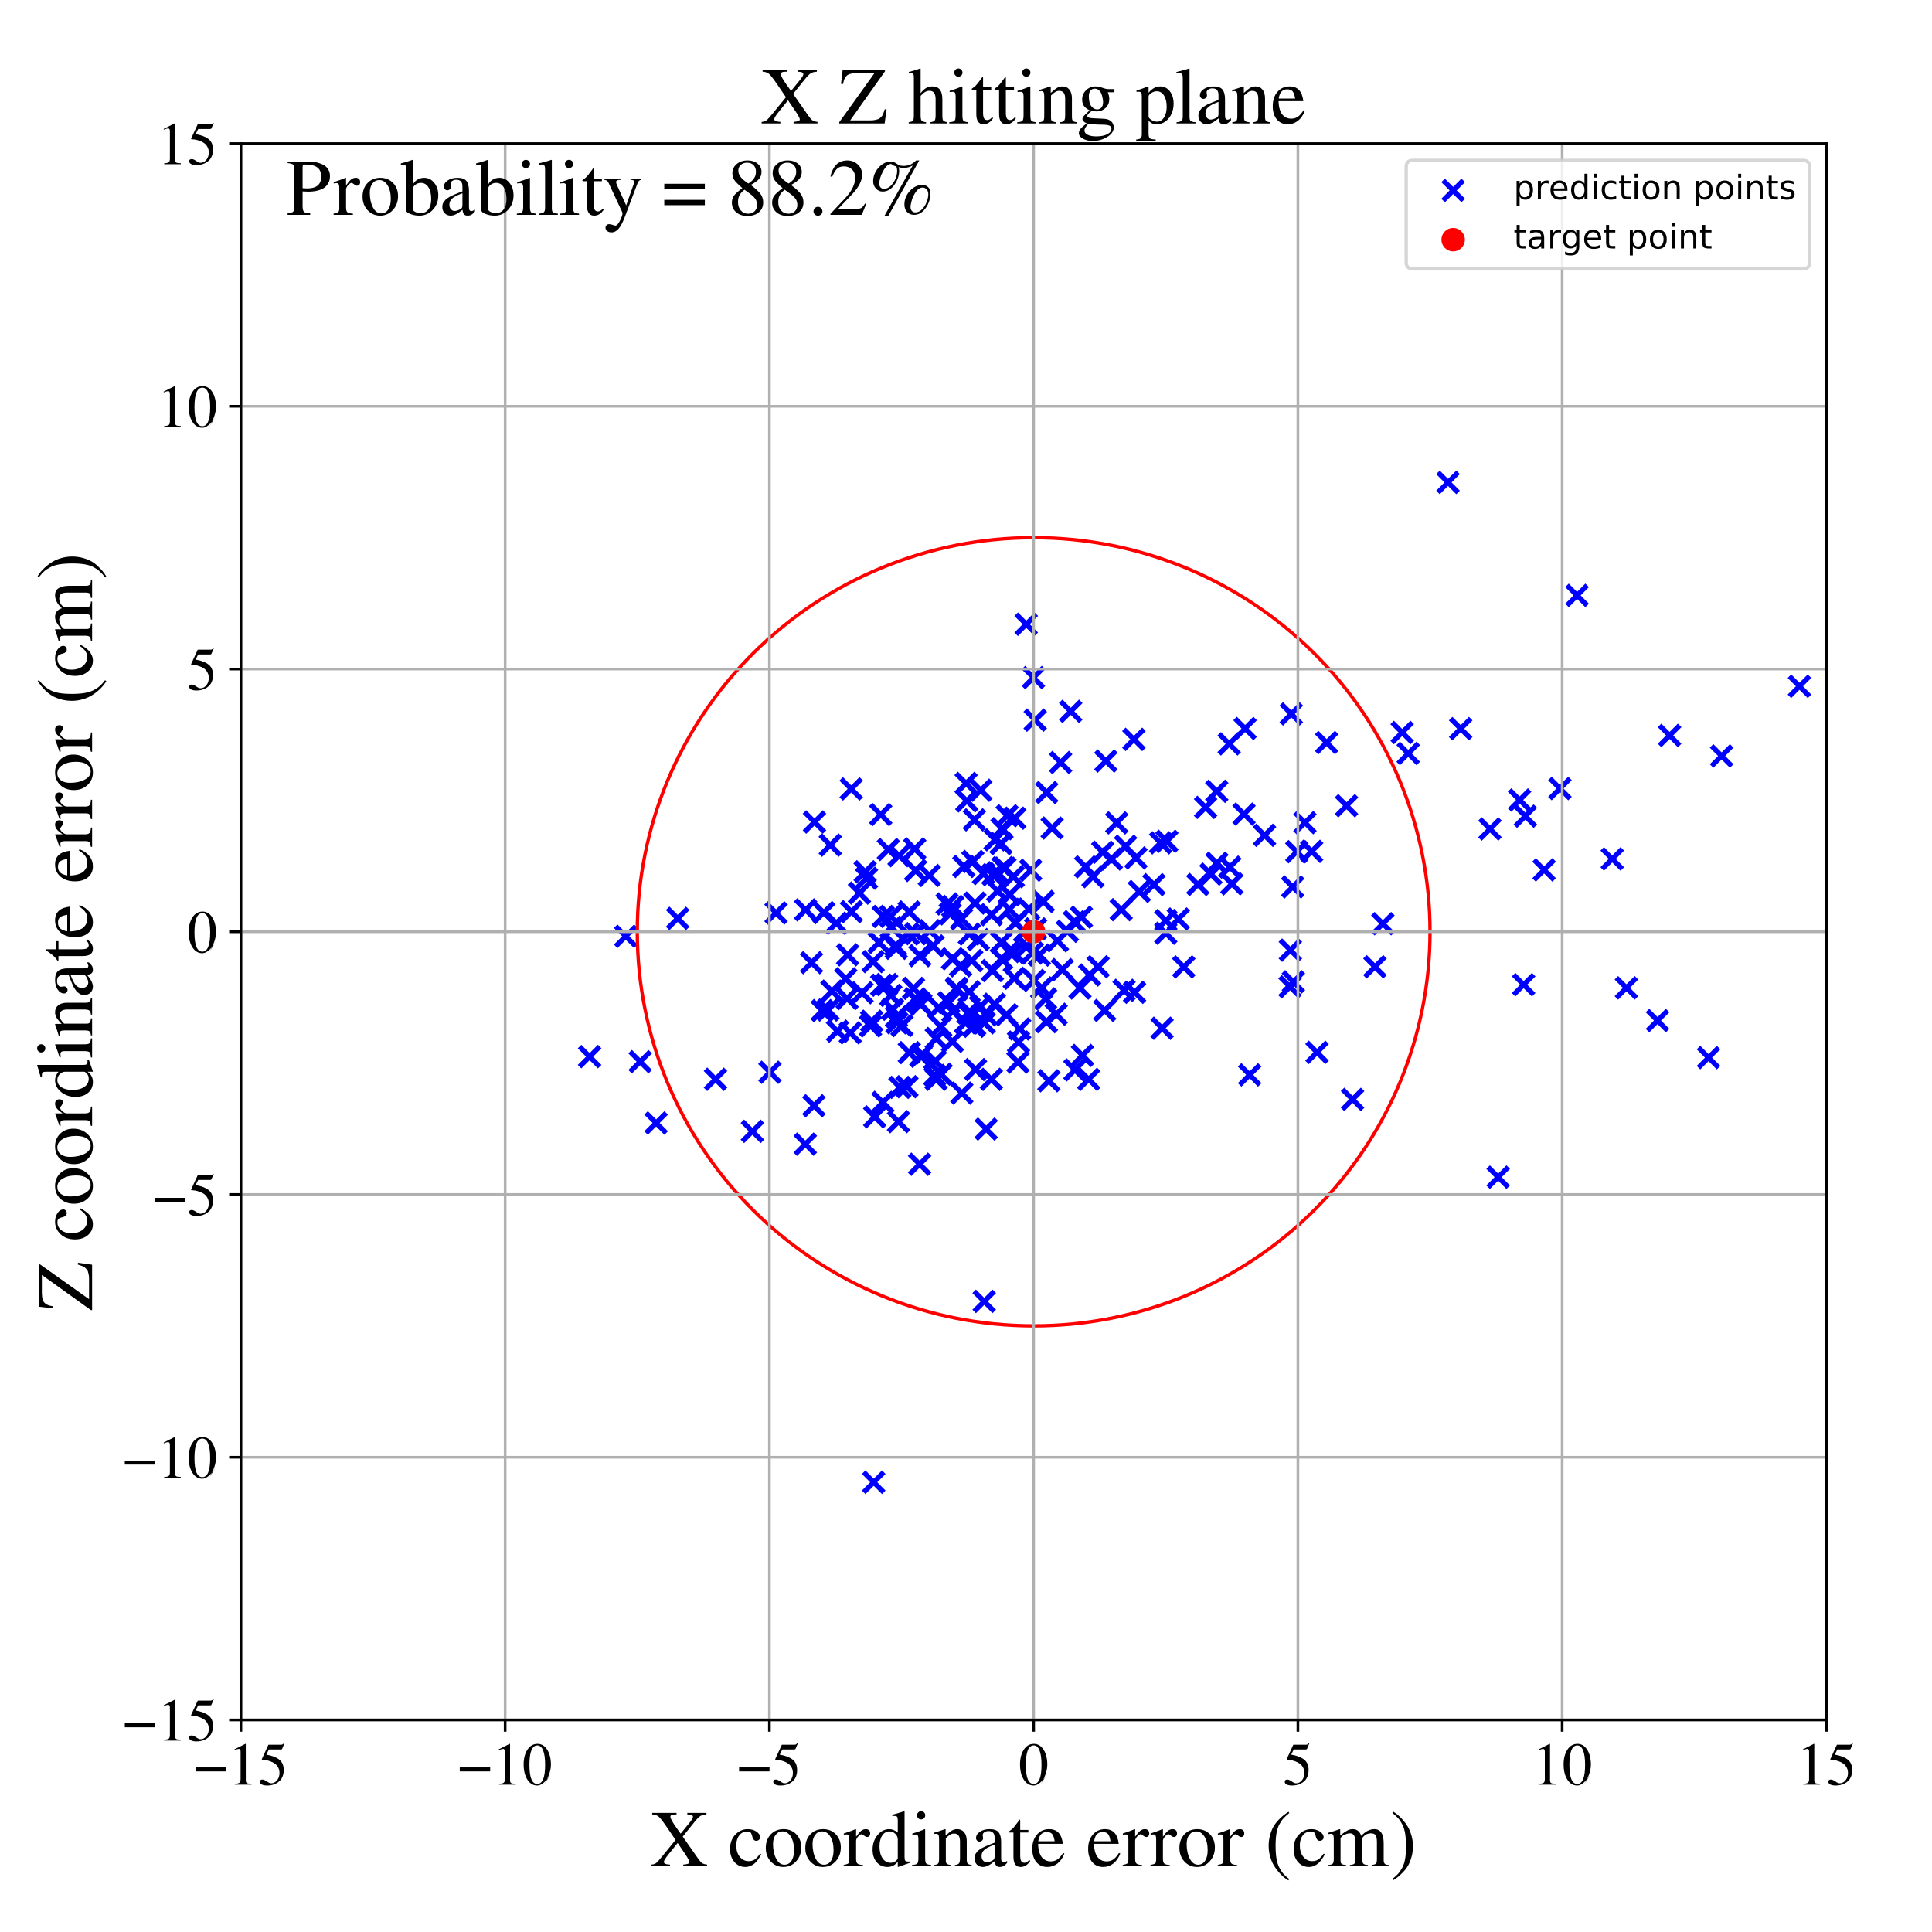 <?xml version="1.0" encoding="utf-8" standalone="no"?>
<!DOCTYPE svg PUBLIC "-//W3C//DTD SVG 1.1//EN"
  "http://www.w3.org/Graphics/SVG/1.1/DTD/svg11.dtd">
<!-- Created with matplotlib (https://matplotlib.org/) -->
<svg height="576pt" version="1.1" viewBox="0 0 576 576" width="576pt" xmlns="http://www.w3.org/2000/svg" xmlns:xlink="http://www.w3.org/1999/xlink">
 <defs>
  <style type="text/css">
*{stroke-linecap:butt;stroke-linejoin:round;}
  </style>
 </defs>
 <g id="figure_1">
  <g id="patch_1">
   <path d="M 0 576 
L 576 576 
L 576 0 
L 0 0 
z
" style="fill:#ffffff;"/>
  </g>
  <g id="axes_1">
   <g id="patch_2">
    <path d="M 71.822 512.784 
L 544.52 512.784 
L 544.52 42.802 
L 71.822 42.802 
z
" style="fill:#ffffff;"/>
   </g>
   <g id="PathCollection_1">
    <defs>
     <path d="M -3 3 
L 3 -3 
M -3 -3 
L 3 3 
" id="m88e6834ed5" style="stroke:#0000ff;stroke-width:1.5;"/>
    </defs>
    <g clip-path="url(#p28714ca066)">
     <use style="fill:#0000ff;stroke:#0000ff;stroke-width:1.5;" x="284.07" xlink:href="#m88e6834ed5" y="301.532"/>
     <use style="fill:#0000ff;stroke:#0000ff;stroke-width:1.5;" x="494.173" xlink:href="#m88e6834ed5" y="304.264"/>
     <use style="fill:#0000ff;stroke:#0000ff;stroke-width:1.5;" x="329.342" xlink:href="#m88e6834ed5" y="301.245"/>
     <use style="fill:#0000ff;stroke:#0000ff;stroke-width:1.5;" x="282.822" xlink:href="#m88e6834ed5" y="298.914"/>
     <use style="fill:#0000ff;stroke:#0000ff;stroke-width:1.5;" x="431.712" xlink:href="#m88e6834ed5" y="143.826"/>
     <use style="fill:#0000ff;stroke:#0000ff;stroke-width:1.5;" x="303.476" xlink:href="#m88e6834ed5" y="316.643"/>
     <use style="fill:#0000ff;stroke:#0000ff;stroke-width:1.5;" x="302.752" xlink:href="#m88e6834ed5" y="275.137"/>
     <use style="fill:#0000ff;stroke:#0000ff;stroke-width:1.5;" x="274.175" xlink:href="#m88e6834ed5" y="347.096"/>
     <use style="fill:#0000ff;stroke:#0000ff;stroke-width:1.5;" x="277.189" xlink:href="#m88e6834ed5" y="277.462"/>
     <use style="fill:#0000ff;stroke:#0000ff;stroke-width:1.5;" x="484.893" xlink:href="#m88e6834ed5" y="294.513"/>
     <use style="fill:#0000ff;stroke:#0000ff;stroke-width:1.5;" x="252.705" xlink:href="#m88e6834ed5" y="284.67"/>
     <use style="fill:#0000ff;stroke:#0000ff;stroke-width:1.5;" x="271.091" xlink:href="#m88e6834ed5" y="313.827"/>
     <use style="fill:#0000ff;stroke:#0000ff;stroke-width:1.5;" x="271.062" xlink:href="#m88e6834ed5" y="271.869"/>
     <use style="fill:#0000ff;stroke:#0000ff;stroke-width:1.5;" x="359.434" xlink:href="#m88e6834ed5" y="240.714"/>
     <use style="fill:#0000ff;stroke:#0000ff;stroke-width:1.5;" x="367.268" xlink:href="#m88e6834ed5" y="263.508"/>
     <use style="fill:#0000ff;stroke:#0000ff;stroke-width:1.5;" x="384.981" xlink:href="#m88e6834ed5" y="212.843"/>
     <use style="fill:#0000ff;stroke:#0000ff;stroke-width:1.5;" x="274.947" xlink:href="#m88e6834ed5" y="314.354"/>
     <use style="fill:#0000ff;stroke:#0000ff;stroke-width:1.5;" x="316.7" xlink:href="#m88e6834ed5" y="289.056"/>
     <use style="fill:#0000ff;stroke:#0000ff;stroke-width:1.5;" x="253.847" xlink:href="#m88e6834ed5" y="271.804"/>
     <use style="fill:#0000ff;stroke:#0000ff;stroke-width:1.5;" x="1006.367" xlink:href="#m88e6834ed5" y="287.489"/>
     <use style="fill:#0000ff;stroke:#0000ff;stroke-width:1.5;" x="260.785" xlink:href="#m88e6834ed5" y="332.967"/>
     <use style="fill:#0000ff;stroke:#0000ff;stroke-width:1.5;" x="272.719" xlink:href="#m88e6834ed5" y="253.077"/>
     <use style="fill:#0000ff;stroke:#0000ff;stroke-width:1.5;" x="307.282" xlink:href="#m88e6834ed5" y="259.445"/>
     <use style="fill:#0000ff;stroke:#0000ff;stroke-width:1.5;" x="470.185" xlink:href="#m88e6834ed5" y="177.504"/>
     <use style="fill:#0000ff;stroke:#0000ff;stroke-width:1.5;" x="320.462" xlink:href="#m88e6834ed5" y="318.978"/>
     <use style="fill:#0000ff;stroke:#0000ff;stroke-width:1.5;" x="293.992" xlink:href="#m88e6834ed5" y="302.556"/>
     <use style="fill:#0000ff;stroke:#0000ff;stroke-width:1.5;" x="293.426" xlink:href="#m88e6834ed5" y="387.99"/>
     <use style="fill:#0000ff;stroke:#0000ff;stroke-width:1.5;" x="338.675" xlink:href="#m88e6834ed5" y="255.784"/>
     <use style="fill:#0000ff;stroke:#0000ff;stroke-width:1.5;" x="298.575" xlink:href="#m88e6834ed5" y="285.881"/>
     <use style="fill:#0000ff;stroke:#0000ff;stroke-width:1.5;" x="536.486" xlink:href="#m88e6834ed5" y="204.6"/>
     <use style="fill:#0000ff;stroke:#0000ff;stroke-width:1.5;" x="454.766" xlink:href="#m88e6834ed5" y="243.332"/>
     <use style="fill:#0000ff;stroke:#0000ff;stroke-width:1.5;" x="301.023" xlink:href="#m88e6834ed5" y="266.718"/>
     <use style="fill:#0000ff;stroke:#0000ff;stroke-width:1.5;" x="295.583" xlink:href="#m88e6834ed5" y="272.71"/>
     <use style="fill:#0000ff;stroke:#0000ff;stroke-width:1.5;" x="257.013" xlink:href="#m88e6834ed5" y="295.977"/>
     <use style="fill:#0000ff;stroke:#0000ff;stroke-width:1.5;" x="513.281" xlink:href="#m88e6834ed5" y="225.379"/>
     <use style="fill:#0000ff;stroke:#0000ff;stroke-width:1.5;" x="300.251" xlink:href="#m88e6834ed5" y="243.212"/>
     <use style="fill:#0000ff;stroke:#0000ff;stroke-width:1.5;" x="291.689" xlink:href="#m88e6834ed5" y="280.125"/>
     <use style="fill:#0000ff;stroke:#0000ff;stroke-width:1.5;" x="371.206" xlink:href="#m88e6834ed5" y="217.204"/>
     <use style="fill:#0000ff;stroke:#0000ff;stroke-width:1.5;" x="335.121" xlink:href="#m88e6834ed5" y="295.242"/>
     <use style="fill:#0000ff;stroke:#0000ff;stroke-width:1.5;" x="262.578" xlink:href="#m88e6834ed5" y="242.855"/>
     <use style="fill:#0000ff;stroke:#0000ff;stroke-width:1.5;" x="266.096" xlink:href="#m88e6834ed5" y="300.893"/>
     <use style="fill:#0000ff;stroke:#0000ff;stroke-width:1.5;" x="401.458" xlink:href="#m88e6834ed5" y="240.217"/>
     <use style="fill:#0000ff;stroke:#0000ff;stroke-width:1.5;" x="260.324" xlink:href="#m88e6834ed5" y="286.689"/>
     <use style="fill:#0000ff;stroke:#0000ff;stroke-width:1.5;" x="231.368" xlink:href="#m88e6834ed5" y="272.177"/>
     <use style="fill:#0000ff;stroke:#0000ff;stroke-width:1.5;" x="361.021" xlink:href="#m88e6834ed5" y="260.603"/>
     <use style="fill:#0000ff;stroke:#0000ff;stroke-width:1.5;" x="305.954" xlink:href="#m88e6834ed5" y="186.108"/>
     <use style="fill:#0000ff;stroke:#0000ff;stroke-width:1.5;" x="240.193" xlink:href="#m88e6834ed5" y="271.273"/>
     <use style="fill:#0000ff;stroke:#0000ff;stroke-width:1.5;" x="319.224" xlink:href="#m88e6834ed5" y="212.085"/>
     <use style="fill:#0000ff;stroke:#0000ff;stroke-width:1.5;" x="283.947" xlink:href="#m88e6834ed5" y="310.473"/>
     <use style="fill:#0000ff;stroke:#0000ff;stroke-width:1.5;" x="384.602" xlink:href="#m88e6834ed5" y="294.208"/>
     <use style="fill:#0000ff;stroke:#0000ff;stroke-width:1.5;" x="267.057" xlink:href="#m88e6834ed5" y="281.931"/>
     <use style="fill:#0000ff;stroke:#0000ff;stroke-width:1.5;" x="241.94" xlink:href="#m88e6834ed5" y="287.001"/>
     <use style="fill:#0000ff;stroke:#0000ff;stroke-width:1.5;" x="229.547" xlink:href="#m88e6834ed5" y="319.67"/>
     <use style="fill:#0000ff;stroke:#0000ff;stroke-width:1.5;" x="287.344" xlink:href="#m88e6834ed5" y="258.327"/>
     <use style="fill:#0000ff;stroke:#0000ff;stroke-width:1.5;" x="310.562" xlink:href="#m88e6834ed5" y="294.527"/>
     <use style="fill:#0000ff;stroke:#0000ff;stroke-width:1.5;" x="304.018" xlink:href="#m88e6834ed5" y="306.77"/>
     <use style="fill:#0000ff;stroke:#0000ff;stroke-width:1.5;" x="322.714" xlink:href="#m88e6834ed5" y="314.641"/>
     <use style="fill:#0000ff;stroke:#0000ff;stroke-width:1.5;" x="252.167" xlink:href="#m88e6834ed5" y="291.812"/>
     <use style="fill:#0000ff;stroke:#0000ff;stroke-width:1.5;" x="283.26" xlink:href="#m88e6834ed5" y="272.447"/>
     <use style="fill:#0000ff;stroke:#0000ff;stroke-width:1.5;" x="190.856" xlink:href="#m88e6834ed5" y="316.525"/>
     <use style="fill:#0000ff;stroke:#0000ff;stroke-width:1.5;" x="312.7" xlink:href="#m88e6834ed5" y="322.22"/>
     <use style="fill:#0000ff;stroke:#0000ff;stroke-width:1.5;" x="267.871" xlink:href="#m88e6834ed5" y="334.406"/>
     <use style="fill:#0000ff;stroke:#0000ff;stroke-width:1.5;" x="509.375" xlink:href="#m88e6834ed5" y="315.31"/>
     <use style="fill:#0000ff;stroke:#0000ff;stroke-width:1.5;" x="444.222" xlink:href="#m88e6834ed5" y="247.152"/>
     <use style="fill:#0000ff;stroke:#0000ff;stroke-width:1.5;" x="562.552" xlink:href="#m88e6834ed5" y="242.644"/>
     <use style="fill:#0000ff;stroke:#0000ff;stroke-width:1.5;" x="311.726" xlink:href="#m88e6834ed5" y="297.793"/>
     <use style="fill:#0000ff;stroke:#0000ff;stroke-width:1.5;" x="286.755" xlink:href="#m88e6834ed5" y="325.88"/>
     <use style="fill:#0000ff;stroke:#0000ff;stroke-width:1.5;" x="295.872" xlink:href="#m88e6834ed5" y="289.353"/>
     <use style="fill:#0000ff;stroke:#0000ff;stroke-width:1.5;" x="300.905" xlink:href="#m88e6834ed5" y="271.105"/>
     <use style="fill:#0000ff;stroke:#0000ff;stroke-width:1.5;" x="327.388" xlink:href="#m88e6834ed5" y="288.224"/>
     <use style="fill:#0000ff;stroke:#0000ff;stroke-width:1.5;" x="328.766" xlink:href="#m88e6834ed5" y="254.076"/>
     <use style="fill:#0000ff;stroke:#0000ff;stroke-width:1.5;" x="252.543" xlink:href="#m88e6834ed5" y="297.689"/>
     <use style="fill:#0000ff;stroke:#0000ff;stroke-width:1.5;" x="265.725" xlink:href="#m88e6834ed5" y="276.437"/>
     <use style="fill:#0000ff;stroke:#0000ff;stroke-width:1.5;" x="296.022" xlink:href="#m88e6834ed5" y="260.776"/>
     <use style="fill:#0000ff;stroke:#0000ff;stroke-width:1.5;" x="347.885" xlink:href="#m88e6834ed5" y="250.813"/>
     <use style="fill:#0000ff;stroke:#0000ff;stroke-width:1.5;" x="352.924" xlink:href="#m88e6834ed5" y="288.274"/>
     <use style="fill:#0000ff;stroke:#0000ff;stroke-width:1.5;" x="288.233" xlink:href="#m88e6834ed5" y="238.756"/>
     <use style="fill:#0000ff;stroke:#0000ff;stroke-width:1.5;" x="308.287" xlink:href="#m88e6834ed5" y="292.291"/>
     <use style="fill:#0000ff;stroke:#0000ff;stroke-width:1.5;" x="419.842" xlink:href="#m88e6834ed5" y="224.626"/>
     <use style="fill:#0000ff;stroke:#0000ff;stroke-width:1.5;" x="339.668" xlink:href="#m88e6834ed5" y="265.779"/>
     <use style="fill:#0000ff;stroke:#0000ff;stroke-width:1.5;" x="195.614" xlink:href="#m88e6834ed5" y="334.79"/>
     <use style="fill:#0000ff;stroke:#0000ff;stroke-width:1.5;" x="242.646" xlink:href="#m88e6834ed5" y="329.659"/>
     <use style="fill:#0000ff;stroke:#0000ff;stroke-width:1.5;" x="302.383" xlink:href="#m88e6834ed5" y="291.64"/>
     <use style="fill:#0000ff;stroke:#0000ff;stroke-width:1.5;" x="253.493" xlink:href="#m88e6834ed5" y="307.924"/>
     <use style="fill:#0000ff;stroke:#0000ff;stroke-width:1.5;" x="325.833" xlink:href="#m88e6834ed5" y="261.369"/>
     <use style="fill:#0000ff;stroke:#0000ff;stroke-width:1.5;" x="242.827" xlink:href="#m88e6834ed5" y="245.073"/>
     <use style="fill:#0000ff;stroke:#0000ff;stroke-width:1.5;" x="264.354" xlink:href="#m88e6834ed5" y="293.512"/>
     <use style="fill:#0000ff;stroke:#0000ff;stroke-width:1.5;" x="362.8" xlink:href="#m88e6834ed5" y="257.349"/>
     <use style="fill:#0000ff;stroke:#0000ff;stroke-width:1.5;" x="265.59" xlink:href="#m88e6834ed5" y="296.768"/>
     <use style="fill:#0000ff;stroke:#0000ff;stroke-width:1.5;" x="331.341" xlink:href="#m88e6834ed5" y="256.098"/>
     <use style="fill:#0000ff;stroke:#0000ff;stroke-width:1.5;" x="277.058" xlink:href="#m88e6834ed5" y="261.005"/>
     <use style="fill:#0000ff;stroke:#0000ff;stroke-width:1.5;" x="308.754" xlink:href="#m88e6834ed5" y="276.931"/>
     <use style="fill:#0000ff;stroke:#0000ff;stroke-width:1.5;" x="259.873" xlink:href="#m88e6834ed5" y="304.463"/>
     <use style="fill:#0000ff;stroke:#0000ff;stroke-width:1.5;" x="175.784" xlink:href="#m88e6834ed5" y="315.015"/>
     <use style="fill:#0000ff;stroke:#0000ff;stroke-width:1.5;" x="272.84" xlink:href="#m88e6834ed5" y="297.8"/>
     <use style="fill:#0000ff;stroke:#0000ff;stroke-width:1.5;" x="480.667" xlink:href="#m88e6834ed5" y="256.079"/>
     <use style="fill:#0000ff;stroke:#0000ff;stroke-width:1.5;" x="263.233" xlink:href="#m88e6834ed5" y="328.637"/>
     <use style="fill:#0000ff;stroke:#0000ff;stroke-width:1.5;" x="338.053" xlink:href="#m88e6834ed5" y="220.434"/>
     <use style="fill:#0000ff;stroke:#0000ff;stroke-width:1.5;" x="245.136" xlink:href="#m88e6834ed5" y="301.299"/>
     <use style="fill:#0000ff;stroke:#0000ff;stroke-width:1.5;" x="272.963" xlink:href="#m88e6834ed5" y="259.526"/>
     <use style="fill:#0000ff;stroke:#0000ff;stroke-width:1.5;" x="287.851" xlink:href="#m88e6834ed5" y="304.913"/>
     <use style="fill:#0000ff;stroke:#0000ff;stroke-width:1.5;" x="454.257" xlink:href="#m88e6834ed5" y="293.571"/>
     <use style="fill:#0000ff;stroke:#0000ff;stroke-width:1.5;" x="386.625" xlink:href="#m88e6834ed5" y="253.919"/>
     <use style="fill:#0000ff;stroke:#0000ff;stroke-width:1.5;" x="334.27" xlink:href="#m88e6834ed5" y="271.214"/>
     <use style="fill:#0000ff;stroke:#0000ff;stroke-width:1.5;" x="290.055" xlink:href="#m88e6834ed5" y="256.829"/>
     <use style="fill:#0000ff;stroke:#0000ff;stroke-width:1.5;" x="259.537" xlink:href="#m88e6834ed5" y="305.863"/>
     <use style="fill:#0000ff;stroke:#0000ff;stroke-width:1.5;" x="308.637" xlink:href="#m88e6834ed5" y="214.694"/>
     <use style="fill:#0000ff;stroke:#0000ff;stroke-width:1.5;" x="446.657" xlink:href="#m88e6834ed5" y="350.955"/>
     <use style="fill:#0000ff;stroke:#0000ff;stroke-width:1.5;" x="344.022" xlink:href="#m88e6834ed5" y="263.742"/>
     <use style="fill:#0000ff;stroke:#0000ff;stroke-width:1.5;" x="224.314" xlink:href="#m88e6834ed5" y="337.289"/>
     <use style="fill:#0000ff;stroke:#0000ff;stroke-width:1.5;" x="298.421" xlink:href="#m88e6834ed5" y="251.53"/>
     <use style="fill:#0000ff;stroke:#0000ff;stroke-width:1.5;" x="297.428" xlink:href="#m88e6834ed5" y="265.638"/>
     <use style="fill:#0000ff;stroke:#0000ff;stroke-width:1.5;" x="289.648" xlink:href="#m88e6834ed5" y="302.175"/>
     <use style="fill:#0000ff;stroke:#0000ff;stroke-width:1.5;" x="265.536" xlink:href="#m88e6834ed5" y="273.199"/>
     <use style="fill:#0000ff;stroke:#0000ff;stroke-width:1.5;" x="324.572" xlink:href="#m88e6834ed5" y="321.791"/>
     <use style="fill:#0000ff;stroke:#0000ff;stroke-width:1.5;" x="347.563" xlink:href="#m88e6834ed5" y="278.224"/>
     <use style="fill:#0000ff;stroke:#0000ff;stroke-width:1.5;" x="460.355" xlink:href="#m88e6834ed5" y="259.357"/>
     <use style="fill:#0000ff;stroke:#0000ff;stroke-width:1.5;" x="315.259" xlink:href="#m88e6834ed5" y="280.491"/>
     <use style="fill:#0000ff;stroke:#0000ff;stroke-width:1.5;" x="258.354" xlink:href="#m88e6834ed5" y="261.828"/>
     <use style="fill:#0000ff;stroke:#0000ff;stroke-width:1.5;" x="306.729" xlink:href="#m88e6834ed5" y="271.019"/>
     <use style="fill:#0000ff;stroke:#0000ff;stroke-width:1.5;" x="347.573" xlink:href="#m88e6834ed5" y="274.465"/>
     <use style="fill:#0000ff;stroke:#0000ff;stroke-width:1.5;" x="335.577" xlink:href="#m88e6834ed5" y="252.295"/>
     <use style="fill:#0000ff;stroke:#0000ff;stroke-width:1.5;" x="248.023" xlink:href="#m88e6834ed5" y="295.485"/>
     <use style="fill:#0000ff;stroke:#0000ff;stroke-width:1.5;" x="280.477" xlink:href="#m88e6834ed5" y="306.067"/>
     <use style="fill:#0000ff;stroke:#0000ff;stroke-width:1.5;" x="202.043" xlink:href="#m88e6834ed5" y="273.803"/>
     <use style="fill:#0000ff;stroke:#0000ff;stroke-width:1.5;" x="298.731" xlink:href="#m88e6834ed5" y="247.073"/>
     <use style="fill:#0000ff;stroke:#0000ff;stroke-width:1.5;" x="290.296" xlink:href="#m88e6834ed5" y="305.972"/>
     <use style="fill:#0000ff;stroke:#0000ff;stroke-width:1.5;" x="213.316" xlink:href="#m88e6834ed5" y="321.769"/>
     <use style="fill:#0000ff;stroke:#0000ff;stroke-width:1.5;" x="453.057" xlink:href="#m88e6834ed5" y="238.505"/>
     <use style="fill:#0000ff;stroke:#0000ff;stroke-width:1.5;" x="302.214" xlink:href="#m88e6834ed5" y="283.982"/>
     <use style="fill:#0000ff;stroke:#0000ff;stroke-width:1.5;" x="303.651" xlink:href="#m88e6834ed5" y="310.678"/>
     <use style="fill:#0000ff;stroke:#0000ff;stroke-width:1.5;" x="256.23" xlink:href="#m88e6834ed5" y="266.266"/>
     <use style="fill:#0000ff;stroke:#0000ff;stroke-width:1.5;" x="270.4" xlink:href="#m88e6834ed5" y="323.983"/>
     <use style="fill:#0000ff;stroke:#0000ff;stroke-width:1.5;" x="311.965" xlink:href="#m88e6834ed5" y="304.597"/>
     <use style="fill:#0000ff;stroke:#0000ff;stroke-width:1.5;" x="332.94" xlink:href="#m88e6834ed5" y="245.329"/>
     <use style="fill:#0000ff;stroke:#0000ff;stroke-width:1.5;" x="268.032" xlink:href="#m88e6834ed5" y="255.102"/>
     <use style="fill:#0000ff;stroke:#0000ff;stroke-width:1.5;" x="278.182" xlink:href="#m88e6834ed5" y="282.03"/>
     <use style="fill:#0000ff;stroke:#0000ff;stroke-width:1.5;" x="305.458" xlink:href="#m88e6834ed5" y="277.708"/>
     <use style="fill:#0000ff;stroke:#0000ff;stroke-width:1.5;" x="267.265" xlink:href="#m88e6834ed5" y="303.176"/>
     <use style="fill:#0000ff;stroke:#0000ff;stroke-width:1.5;" x="290.843" xlink:href="#m88e6834ed5" y="318.867"/>
     <use style="fill:#0000ff;stroke:#0000ff;stroke-width:1.5;" x="186.556" xlink:href="#m88e6834ed5" y="279.139"/>
     <use style="fill:#0000ff;stroke:#0000ff;stroke-width:1.5;" x="268.915" xlink:href="#m88e6834ed5" y="305.759"/>
     <use style="fill:#0000ff;stroke:#0000ff;stroke-width:1.5;" x="497.773" xlink:href="#m88e6834ed5" y="219.263"/>
     <use style="fill:#0000ff;stroke:#0000ff;stroke-width:1.5;" x="351.286" xlink:href="#m88e6834ed5" y="274"/>
     <use style="fill:#0000ff;stroke:#0000ff;stroke-width:1.5;" x="262.061" xlink:href="#m88e6834ed5" y="280.988"/>
     <use style="fill:#0000ff;stroke:#0000ff;stroke-width:1.5;" x="313.674" xlink:href="#m88e6834ed5" y="246.865"/>
     <use style="fill:#0000ff;stroke:#0000ff;stroke-width:1.5;" x="409.922" xlink:href="#m88e6834ed5" y="288.238"/>
     <use style="fill:#0000ff;stroke:#0000ff;stroke-width:1.5;" x="293.426" xlink:href="#m88e6834ed5" y="304.949"/>
     <use style="fill:#0000ff;stroke:#0000ff;stroke-width:1.5;" x="302.536" xlink:href="#m88e6834ed5" y="243.93"/>
     <use style="fill:#0000ff;stroke:#0000ff;stroke-width:1.5;" x="274.547" xlink:href="#m88e6834ed5" y="314.93"/>
     <use style="fill:#0000ff;stroke:#0000ff;stroke-width:1.5;" x="391.058" xlink:href="#m88e6834ed5" y="253.823"/>
     <use style="fill:#0000ff;stroke:#0000ff;stroke-width:1.5;" x="240.093" xlink:href="#m88e6834ed5" y="341.109"/>
     <use style="fill:#0000ff;stroke:#0000ff;stroke-width:1.5;" x="286.635" xlink:href="#m88e6834ed5" y="273.945"/>
     <use style="fill:#0000ff;stroke:#0000ff;stroke-width:1.5;" x="385.397" xlink:href="#m88e6834ed5" y="264.427"/>
     <use style="fill:#0000ff;stroke:#0000ff;stroke-width:1.5;" x="249.35" xlink:href="#m88e6834ed5" y="275.235"/>
     <use style="fill:#0000ff;stroke:#0000ff;stroke-width:1.5;" x="264.844" xlink:href="#m88e6834ed5" y="253.273"/>
     <use style="fill:#0000ff;stroke:#0000ff;stroke-width:1.5;" x="262.861" xlink:href="#m88e6834ed5" y="293.732"/>
     <use style="fill:#0000ff;stroke:#0000ff;stroke-width:1.5;" x="294.022" xlink:href="#m88e6834ed5" y="336.616"/>
     <use style="fill:#0000ff;stroke:#0000ff;stroke-width:1.5;" x="320.314" xlink:href="#m88e6834ed5" y="274.779"/>
     <use style="fill:#0000ff;stroke:#0000ff;stroke-width:1.5;" x="302.107" xlink:href="#m88e6834ed5" y="261.383"/>
     <use style="fill:#0000ff;stroke:#0000ff;stroke-width:1.5;" x="270.795" xlink:href="#m88e6834ed5" y="278.455"/>
     <use style="fill:#0000ff;stroke:#0000ff;stroke-width:1.5;" x="312.064" xlink:href="#m88e6834ed5" y="236.282"/>
     <use style="fill:#0000ff;stroke:#0000ff;stroke-width:1.5;" x="296.454" xlink:href="#m88e6834ed5" y="299.384"/>
     <use style="fill:#0000ff;stroke:#0000ff;stroke-width:1.5;" x="292.31" xlink:href="#m88e6834ed5" y="300.055"/>
     <use style="fill:#0000ff;stroke:#0000ff;stroke-width:1.5;" x="278.684" xlink:href="#m88e6834ed5" y="320.607"/>
     <use style="fill:#0000ff;stroke:#0000ff;stroke-width:1.5;" x="370.883" xlink:href="#m88e6834ed5" y="242.715"/>
     <use style="fill:#0000ff;stroke:#0000ff;stroke-width:1.5;" x="267.197" xlink:href="#m88e6834ed5" y="282.732"/>
     <use style="fill:#0000ff;stroke:#0000ff;stroke-width:1.5;" x="273.04" xlink:href="#m88e6834ed5" y="278.361"/>
     <use style="fill:#0000ff;stroke:#0000ff;stroke-width:1.5;" x="289.005" xlink:href="#m88e6834ed5" y="278.474"/>
     <use style="fill:#0000ff;stroke:#0000ff;stroke-width:1.5;" x="288.954" xlink:href="#m88e6834ed5" y="295.668"/>
     <use style="fill:#0000ff;stroke:#0000ff;stroke-width:1.5;" x="322.394" xlink:href="#m88e6834ed5" y="273.454"/>
     <use style="fill:#0000ff;stroke:#0000ff;stroke-width:1.5;" x="289.716" xlink:href="#m88e6834ed5" y="286.387"/>
     <use style="fill:#0000ff;stroke:#0000ff;stroke-width:1.5;" x="282.345" xlink:href="#m88e6834ed5" y="269.496"/>
     <use style="fill:#0000ff;stroke:#0000ff;stroke-width:1.5;" x="260.49" xlink:href="#m88e6834ed5" y="441.904"/>
     <use style="fill:#0000ff;stroke:#0000ff;stroke-width:1.5;" x="314.89" xlink:href="#m88e6834ed5" y="302.379"/>
     <use style="fill:#0000ff;stroke:#0000ff;stroke-width:1.5;" x="699.58" xlink:href="#m88e6834ed5" y="157.439"/>
     <use style="fill:#0000ff;stroke:#0000ff;stroke-width:1.5;" x="324.845" xlink:href="#m88e6834ed5" y="290.673"/>
     <use style="fill:#0000ff;stroke:#0000ff;stroke-width:1.5;" x="274.253" xlink:href="#m88e6834ed5" y="284.933"/>
     <use style="fill:#0000ff;stroke:#0000ff;stroke-width:1.5;" x="307.739" xlink:href="#m88e6834ed5" y="284.125"/>
     <use style="fill:#0000ff;stroke:#0000ff;stroke-width:1.5;" x="283.973" xlink:href="#m88e6834ed5" y="285.85"/>
     <use style="fill:#0000ff;stroke:#0000ff;stroke-width:1.5;" x="329.699" xlink:href="#m88e6834ed5" y="226.897"/>
     <use style="fill:#0000ff;stroke:#0000ff;stroke-width:1.5;" x="311.04" xlink:href="#m88e6834ed5" y="268.76"/>
     <use style="fill:#0000ff;stroke:#0000ff;stroke-width:1.5;" x="435.482" xlink:href="#m88e6834ed5" y="217.246"/>
     <use style="fill:#0000ff;stroke:#0000ff;stroke-width:1.5;" x="295.554" xlink:href="#m88e6834ed5" y="321.783"/>
     <use style="fill:#0000ff;stroke:#0000ff;stroke-width:1.5;" x="300.08" xlink:href="#m88e6834ed5" y="302.527"/>
     <use style="fill:#0000ff;stroke:#0000ff;stroke-width:1.5;" x="280.583" xlink:href="#m88e6834ed5" y="320.246"/>
     <use style="fill:#0000ff;stroke:#0000ff;stroke-width:1.5;" x="389.06" xlink:href="#m88e6834ed5" y="245.264"/>
     <use style="fill:#0000ff;stroke:#0000ff;stroke-width:1.5;" x="385.604" xlink:href="#m88e6834ed5" y="292.726"/>
     <use style="fill:#0000ff;stroke:#0000ff;stroke-width:1.5;" x="299.618" xlink:href="#m88e6834ed5" y="258.826"/>
     <use style="fill:#0000ff;stroke:#0000ff;stroke-width:1.5;" x="288.602" xlink:href="#m88e6834ed5" y="302.023"/>
     <use style="fill:#0000ff;stroke:#0000ff;stroke-width:1.5;" x="253.778" xlink:href="#m88e6834ed5" y="235.204"/>
     <use style="fill:#0000ff;stroke:#0000ff;stroke-width:1.5;" x="362.765" xlink:href="#m88e6834ed5" y="235.925"/>
     <use style="fill:#0000ff;stroke:#0000ff;stroke-width:1.5;" x="366.658" xlink:href="#m88e6834ed5" y="258.515"/>
     <use style="fill:#0000ff;stroke:#0000ff;stroke-width:1.5;" x="300.834" xlink:href="#m88e6834ed5" y="283.693"/>
     <use style="fill:#0000ff;stroke:#0000ff;stroke-width:1.5;" x="293.204" xlink:href="#m88e6834ed5" y="260.469"/>
     <use style="fill:#0000ff;stroke:#0000ff;stroke-width:1.5;" x="306.207" xlink:href="#m88e6834ed5" y="282.03"/>
     <use style="fill:#0000ff;stroke:#0000ff;stroke-width:1.5;" x="346.466" xlink:href="#m88e6834ed5" y="306.553"/>
     <use style="fill:#0000ff;stroke:#0000ff;stroke-width:1.5;" x="296.657" xlink:href="#m88e6834ed5" y="250.383"/>
     <use style="fill:#0000ff;stroke:#0000ff;stroke-width:1.5;" x="278.85" xlink:href="#m88e6834ed5" y="316.365"/>
     <use style="fill:#0000ff;stroke:#0000ff;stroke-width:1.5;" x="377.015" xlink:href="#m88e6834ed5" y="249.043"/>
     <use style="fill:#0000ff;stroke:#0000ff;stroke-width:1.5;" x="274.555" xlink:href="#m88e6834ed5" y="299.398"/>
     <use style="fill:#0000ff;stroke:#0000ff;stroke-width:1.5;" x="284.042" xlink:href="#m88e6834ed5" y="270.239"/>
     <use style="fill:#0000ff;stroke:#0000ff;stroke-width:1.5;" x="392.654" xlink:href="#m88e6834ed5" y="313.73"/>
     <use style="fill:#0000ff;stroke:#0000ff;stroke-width:1.5;" x="308.12" xlink:href="#m88e6834ed5" y="202.015"/>
     <use style="fill:#0000ff;stroke:#0000ff;stroke-width:1.5;" x="292.41" xlink:href="#m88e6834ed5" y="235.596"/>
     <use style="fill:#0000ff;stroke:#0000ff;stroke-width:1.5;" x="272.35" xlink:href="#m88e6834ed5" y="294.668"/>
     <use style="fill:#0000ff;stroke:#0000ff;stroke-width:1.5;" x="316.21" xlink:href="#m88e6834ed5" y="227.335"/>
     <use style="fill:#0000ff;stroke:#0000ff;stroke-width:1.5;" x="279.861" xlink:href="#m88e6834ed5" y="300.427"/>
     <use style="fill:#0000ff;stroke:#0000ff;stroke-width:1.5;" x="372.574" xlink:href="#m88e6834ed5" y="320.453"/>
     <use style="fill:#0000ff;stroke:#0000ff;stroke-width:1.5;" x="323.666" xlink:href="#m88e6834ed5" y="258.439"/>
     <use style="fill:#0000ff;stroke:#0000ff;stroke-width:1.5;" x="384.708" xlink:href="#m88e6834ed5" y="283.276"/>
     <use style="fill:#0000ff;stroke:#0000ff;stroke-width:1.5;" x="286.378" xlink:href="#m88e6834ed5" y="287.948"/>
     <use style="fill:#0000ff;stroke:#0000ff;stroke-width:1.5;" x="321.977" xlink:href="#m88e6834ed5" y="294.569"/>
     <use style="fill:#0000ff;stroke:#0000ff;stroke-width:1.5;" x="418.038" xlink:href="#m88e6834ed5" y="218.376"/>
     <use style="fill:#0000ff;stroke:#0000ff;stroke-width:1.5;" x="290.485" xlink:href="#m88e6834ed5" y="244.427"/>
     <use style="fill:#0000ff;stroke:#0000ff;stroke-width:1.5;" x="299.018" xlink:href="#m88e6834ed5" y="258.663"/>
     <use style="fill:#0000ff;stroke:#0000ff;stroke-width:1.5;" x="245.593" xlink:href="#m88e6834ed5" y="272.087"/>
     <use style="fill:#0000ff;stroke:#0000ff;stroke-width:1.5;" x="279.132" xlink:href="#m88e6834ed5" y="309.609"/>
     <use style="fill:#0000ff;stroke:#0000ff;stroke-width:1.5;" x="395.52" xlink:href="#m88e6834ed5" y="221.389"/>
     <use style="fill:#0000ff;stroke:#0000ff;stroke-width:1.5;" x="465.081" xlink:href="#m88e6834ed5" y="235.09"/>
     <use style="fill:#0000ff;stroke:#0000ff;stroke-width:1.5;" x="267.415" xlink:href="#m88e6834ed5" y="304.938"/>
     <use style="fill:#0000ff;stroke:#0000ff;stroke-width:1.5;" x="263.344" xlink:href="#m88e6834ed5" y="273.237"/>
     <use style="fill:#0000ff;stroke:#0000ff;stroke-width:1.5;" x="298.543" xlink:href="#m88e6834ed5" y="280.941"/>
     <use style="fill:#0000ff;stroke:#0000ff;stroke-width:1.5;" x="246.85" xlink:href="#m88e6834ed5" y="301.127"/>
     <use style="fill:#0000ff;stroke:#0000ff;stroke-width:1.5;" x="249.685" xlink:href="#m88e6834ed5" y="307.412"/>
     <use style="fill:#0000ff;stroke:#0000ff;stroke-width:1.5;" x="309.859" xlink:href="#m88e6834ed5" y="284.741"/>
     <use style="fill:#0000ff;stroke:#0000ff;stroke-width:1.5;" x="273.806" xlink:href="#m88e6834ed5" y="298.668"/>
     <use style="fill:#0000ff;stroke:#0000ff;stroke-width:1.5;" x="338.246" xlink:href="#m88e6834ed5" y="295.838"/>
     <use style="fill:#0000ff;stroke:#0000ff;stroke-width:1.5;" x="297.438" xlink:href="#m88e6834ed5" y="260.206"/>
     <use style="fill:#0000ff;stroke:#0000ff;stroke-width:1.5;" x="268.285" xlink:href="#m88e6834ed5" y="324.181"/>
     <use style="fill:#0000ff;stroke:#0000ff;stroke-width:1.5;" x="290.59" xlink:href="#m88e6834ed5" y="305.586"/>
     <use style="fill:#0000ff;stroke:#0000ff;stroke-width:1.5;" x="247.545" xlink:href="#m88e6834ed5" y="251.954"/>
     <use style="fill:#0000ff;stroke:#0000ff;stroke-width:1.5;" x="285.247" xlink:href="#m88e6834ed5" y="294.994"/>
     <use style="fill:#0000ff;stroke:#0000ff;stroke-width:1.5;" x="257.932" xlink:href="#m88e6834ed5" y="259.916"/>
     <use style="fill:#0000ff;stroke:#0000ff;stroke-width:1.5;" x="279.078" xlink:href="#m88e6834ed5" y="321.761"/>
     <use style="fill:#0000ff;stroke:#0000ff;stroke-width:1.5;" x="288.029" xlink:href="#m88e6834ed5" y="233.564"/>
     <use style="fill:#0000ff;stroke:#0000ff;stroke-width:1.5;" x="290.657" xlink:href="#m88e6834ed5" y="269.25"/>
     <use style="fill:#0000ff;stroke:#0000ff;stroke-width:1.5;" x="403.255" xlink:href="#m88e6834ed5" y="327.772"/>
     <use style="fill:#0000ff;stroke:#0000ff;stroke-width:1.5;" x="366.464" xlink:href="#m88e6834ed5" y="221.775"/>
     <use style="fill:#0000ff;stroke:#0000ff;stroke-width:1.5;" x="318.227" xlink:href="#m88e6834ed5" y="277.647"/>
     <use style="fill:#0000ff;stroke:#0000ff;stroke-width:1.5;" x="346.016" xlink:href="#m88e6834ed5" y="251.284"/>
     <use style="fill:#0000ff;stroke:#0000ff;stroke-width:1.5;" x="412.279" xlink:href="#m88e6834ed5" y="275.396"/>
     <use style="fill:#0000ff;stroke:#0000ff;stroke-width:1.5;" x="285.199" xlink:href="#m88e6834ed5" y="294.654"/>
     <use style="fill:#0000ff;stroke:#0000ff;stroke-width:1.5;" x="357.13" xlink:href="#m88e6834ed5" y="263.696"/>
     <use style="fill:#0000ff;stroke:#0000ff;stroke-width:1.5;" x="553.214" xlink:href="#m88e6834ed5" y="147.184"/>
     <use style="fill:#0000ff;stroke:#0000ff;stroke-width:1.5;" x="964.573" xlink:href="#m88e6834ed5" y="148.642"/>
    </g>
   </g>
   <g id="PathCollection_2">
    <defs>
     <path d="M 0 3 
C 0.796 3 1.559 2.684 2.121 2.121 
C 2.684 1.559 3 0.796 3 0 
C 3 -0.796 2.684 -1.559 2.121 -2.121 
C 1.559 -2.684 0.796 -3 0 -3 
C -0.796 -3 -1.559 -2.684 -2.121 -2.121 
C -2.684 -1.559 -3 -0.796 -3 0 
C -3 0.796 -2.684 1.559 -2.121 2.121 
C -1.559 2.684 -0.796 3 0 3 
z
" id="mf15d8eaae3" style="stroke:#ff0000;"/>
    </defs>
    <g clip-path="url(#p28714ca066)">
     <use style="fill:#ff0000;stroke:#ff0000;" x="308.171" xlink:href="#mf15d8eaae3" y="277.793"/>
    </g>
   </g>
   <g id="patch_3">
    <path clip-path="url(#p28714ca066)" d="M 308.171 395.288 
C 339.511 395.288 369.572 382.908 391.733 360.875 
C 413.894 338.841 426.346 308.953 426.346 277.793 
C 426.346 246.633 413.894 216.745 391.733 194.711 
C 369.572 172.677 339.511 160.297 308.171 160.297 
C 276.831 160.297 246.77 172.677 224.609 194.711 
C 202.448 216.745 189.997 246.633 189.997 277.793 
C 189.997 308.953 202.448 338.841 224.609 360.875 
C 246.77 382.908 276.831 395.288 308.171 395.288 
z
" style="fill:none;stroke:#ff0000;stroke-linejoin:miter;"/>
   </g>
   <g id="matplotlib.axis_1">
    <g id="xtick_1">
     <g id="line2d_1">
      <path clip-path="url(#p28714ca066)" d="M 71.822 512.784 
L 71.822 42.802 
" style="fill:none;stroke:#b0b0b0;stroke-linecap:square;stroke-width:0.8;"/>
     </g>
     <g id="line2d_2">
      <defs>
       <path d="M 0 0 
L 0 3.5 
" id="m5c7cb0b7fd" style="stroke:#000000;stroke-width:0.8;"/>
      </defs>
      <g>
       <use style="stroke:#000000;stroke-width:0.8;" x="71.822" xlink:href="#m5c7cb0b7fd" y="512.784"/>
      </g>
     </g>
     <g id="text_1">
      <!-- −15 -->
      <defs>
       <path d="M 3 22 
L 3 28.594 
L 53.406 28.594 
L 53.406 22 
z
" id="FreeSerif-8722"/>
       <path d="M 18.297 59.297 
Q 16.5 59.297 11.094 57.094 
L 11.094 58.5 
L 29.094 67.594 
L 29.906 67.406 
L 29.906 7.406 
Q 29.906 3.797 31.703 2.688 
Q 33.5 1.594 39.406 1.5 
L 39.406 0 
L 11.797 0 
L 11.797 1.5 
Q 17.406 1.703 19.344 3.141 
Q 21.297 4.594 21.297 9.297 
L 21.297 54.594 
Q 21.297 59.297 18.297 59.297 
z
" id="FreeSerif-49"/>
       <path d="M 35.703 19.406 
Q 35.703 24.703 33.344 28.797 
Q 31 32.906 27.641 35.156 
Q 24.297 37.406 20.141 38.844 
Q 16 40.297 12.953 40.75 
Q 9.906 41.203 7.594 41.203 
Q 6.406 41.203 6.406 42 
Q 6.406 42.297 6.5 42.5 
L 17.406 66.203 
L 38.297 66.203 
Q 39.906 66.203 40.844 66.703 
Q 41.797 67.203 42.906 68.797 
L 43.797 68.094 
L 40 59.203 
Q 39.594 58.297 37.703 58.297 
L 18.094 58.297 
L 13.906 49.797 
Q 28.5 47.203 35.594 41.344 
Q 42.703 35.5 42.703 24.203 
Q 42.703 18.297 40.844 13.688 
Q 39 9.094 36.141 6.297 
Q 33.297 3.5 29.547 1.703 
Q 25.797 -0.094 22.344 -0.75 
Q 18.906 -1.406 15.406 -1.406 
Q 9.797 -1.406 6.5 0.25 
Q 3.203 1.906 3.203 4.797 
Q 3.203 8.5 7.5 8.5 
Q 10.297 8.5 14.75 5.391 
Q 19.203 2.297 21.797 2.297 
Q 27.703 2.297 31.703 7.25 
Q 35.703 12.203 35.703 19.406 
z
" id="FreeSerif-53"/>
      </defs>
      <g transform="translate(57.746 532.077)scale(0.18 -0.18)">
       <use xlink:href="#FreeSerif-8722"/>
       <use x="56.4" xlink:href="#FreeSerif-49"/>
       <use x="106.4" xlink:href="#FreeSerif-53"/>
      </g>
     </g>
    </g>
    <g id="xtick_2">
     <g id="line2d_3">
      <path clip-path="url(#p28714ca066)" d="M 150.605 512.784 
L 150.605 42.802 
" style="fill:none;stroke:#b0b0b0;stroke-linecap:square;stroke-width:0.8;"/>
     </g>
     <g id="line2d_4">
      <g>
       <use style="stroke:#000000;stroke-width:0.8;" x="150.605" xlink:href="#m5c7cb0b7fd" y="512.784"/>
      </g>
     </g>
     <g id="text_2">
      <!-- −10 -->
      <defs>
       <path d="M 47.594 17.797 
Q 35.203 -1.406 25 -1.406 
Q 14.797 -1.406 8.594 8.391 
Q 2.406 18.203 2.406 33.594 
Q 2.406 48.094 8.594 57.844 
Q 14.797 67.594 25.406 67.594 
Q 35.203 67.594 41.391 58 
Q 47.594 48.406 47.594 33 
Q 47.594 17.797 35.203 -1.406 
z
M 25.094 65 
Q 12 65 12 32.703 
Q 12 1.203 25 1.203 
Q 38 1.203 38 32.797 
Q 38 48.5 34.703 56.75 
Q 31.406 65 25.094 65 
z
" id="FreeSerif-48"/>
      </defs>
      <g transform="translate(136.529 532.077)scale(0.18 -0.18)">
       <use xlink:href="#FreeSerif-8722"/>
       <use x="56.4" xlink:href="#FreeSerif-49"/>
       <use x="106.4" xlink:href="#FreeSerif-48"/>
      </g>
     </g>
    </g>
    <g id="xtick_3">
     <g id="line2d_5">
      <path clip-path="url(#p28714ca066)" d="M 229.388 512.784 
L 229.388 42.802 
" style="fill:none;stroke:#b0b0b0;stroke-linecap:square;stroke-width:0.8;"/>
     </g>
     <g id="line2d_6">
      <g>
       <use style="stroke:#000000;stroke-width:0.8;" x="229.388" xlink:href="#m5c7cb0b7fd" y="512.784"/>
      </g>
     </g>
     <g id="text_3">
      <!-- −5 -->
      <g transform="translate(219.812 532.077)scale(0.18 -0.18)">
       <use xlink:href="#FreeSerif-8722"/>
       <use x="56.4" xlink:href="#FreeSerif-53"/>
      </g>
     </g>
    </g>
    <g id="xtick_4">
     <g id="line2d_7">
      <path clip-path="url(#p28714ca066)" d="M 308.171 512.784 
L 308.171 42.802 
" style="fill:none;stroke:#b0b0b0;stroke-linecap:square;stroke-width:0.8;"/>
     </g>
     <g id="line2d_8">
      <g>
       <use style="stroke:#000000;stroke-width:0.8;" x="308.171" xlink:href="#m5c7cb0b7fd" y="512.784"/>
      </g>
     </g>
     <g id="text_4">
      <!-- 0 -->
      <g transform="translate(303.671 532.077)scale(0.18 -0.18)">
       <use xlink:href="#FreeSerif-48"/>
      </g>
     </g>
    </g>
    <g id="xtick_5">
     <g id="line2d_9">
      <path clip-path="url(#p28714ca066)" d="M 386.954 512.784 
L 386.954 42.802 
" style="fill:none;stroke:#b0b0b0;stroke-linecap:square;stroke-width:0.8;"/>
     </g>
     <g id="line2d_10">
      <g>
       <use style="stroke:#000000;stroke-width:0.8;" x="386.954" xlink:href="#m5c7cb0b7fd" y="512.784"/>
      </g>
     </g>
     <g id="text_5">
      <!-- 5 -->
      <g transform="translate(382.454 532.077)scale(0.18 -0.18)">
       <use xlink:href="#FreeSerif-53"/>
      </g>
     </g>
    </g>
    <g id="xtick_6">
     <g id="line2d_11">
      <path clip-path="url(#p28714ca066)" d="M 465.737 512.784 
L 465.737 42.802 
" style="fill:none;stroke:#b0b0b0;stroke-linecap:square;stroke-width:0.8;"/>
     </g>
     <g id="line2d_12">
      <g>
       <use style="stroke:#000000;stroke-width:0.8;" x="465.737" xlink:href="#m5c7cb0b7fd" y="512.784"/>
      </g>
     </g>
     <g id="text_6">
      <!-- 10 -->
      <g transform="translate(456.737 532.077)scale(0.18 -0.18)">
       <use xlink:href="#FreeSerif-49"/>
       <use x="50" xlink:href="#FreeSerif-48"/>
      </g>
     </g>
    </g>
    <g id="xtick_7">
     <g id="line2d_13">
      <path clip-path="url(#p28714ca066)" d="M 544.52 512.784 
L 544.52 42.802 
" style="fill:none;stroke:#b0b0b0;stroke-linecap:square;stroke-width:0.8;"/>
     </g>
     <g id="line2d_14">
      <g>
       <use style="stroke:#000000;stroke-width:0.8;" x="544.52" xlink:href="#m5c7cb0b7fd" y="512.784"/>
      </g>
     </g>
     <g id="text_7">
      <!-- 15 -->
      <g transform="translate(535.52 532.077)scale(0.18 -0.18)">
       <use xlink:href="#FreeSerif-49"/>
       <use x="50" xlink:href="#FreeSerif-53"/>
      </g>
     </g>
    </g>
    <g id="text_8">
     <!-- X coordinate error (cm) -->
     <defs>
      <path d="M 69.594 66.203 
L 69.594 64.297 
Q 64.703 64 62.047 62.344 
Q 59.406 60.703 54.703 54.906 
L 40.094 36.703 
L 59.297 9.297 
Q 62.297 5 64.297 3.703 
Q 66.297 2.406 70.406 1.906 
L 70.406 0 
L 40.703 0 
L 40.703 1.906 
Q 44.797 2.297 46.594 2.938 
Q 48.406 3.594 48.406 5 
Q 48.406 7.203 43.297 14.797 
L 33.797 28.797 
L 21.906 14 
Q 16.703 7.5 16.703 5.406 
Q 16.703 3.703 18.297 2.953 
Q 19.906 2.203 24.297 1.906 
L 24.297 0 
L 1 0 
L 1 1.906 
Q 4.906 2.203 7 3.797 
Q 9.094 5.406 15.5 13.297 
L 31.203 32.594 
L 20.297 48.594 
Q 13.297 58.906 10.25 61.5 
Q 7.203 64.094 2.203 64.297 
L 2.203 66.203 
L 32.406 66.203 
L 32.406 64.297 
L 29.594 64.203 
Q 24.797 64.094 24.797 61.297 
Q 24.797 58.094 33.297 46.297 
L 37.5 40.406 
L 48.797 54.203 
Q 52.797 59.203 52.797 61.094 
Q 52.797 62.797 51.344 63.438 
Q 49.906 64.094 45.797 64.297 
L 45.797 66.203 
z
" id="FreeSerif-88"/>
      <path id="FreeSerif-32"/>
      <path d="M 2.5 21.297 
Q 2.5 32.406 9.047 39.203 
Q 15.594 46 24.406 46 
Q 30.703 46 35.25 42.953 
Q 39.797 39.906 39.797 35.703 
Q 39.797 34 38.391 32.75 
Q 37 31.5 35 31.5 
Q 31.594 31.5 30.297 36.094 
L 29.703 38.297 
Q 28.906 41.094 27.703 42.094 
Q 26.5 43.094 23.797 43.094 
Q 17.703 43.094 13.953 38.25 
Q 10.203 33.406 10.203 25.703 
Q 10.203 17.094 14.547 11.641 
Q 18.906 6.203 25.703 6.203 
Q 30 6.203 33.094 8.25 
Q 36.203 10.297 39.797 15.594 
L 41.203 14.703 
Q 40.203 12.703 39.453 11.391 
Q 38.703 10.094 36.75 7.5 
Q 34.797 4.906 32.891 3.297 
Q 31 1.703 27.891 0.344 
Q 24.797 -1 21.5 -1 
Q 13.203 -1 7.844 5.25 
Q 2.5 11.5 2.5 21.297 
z
" id="FreeSerif-99"/>
      <path d="M 24.594 46 
Q 34.203 46 40.391 39.594 
Q 46.594 33.203 46.594 23.406 
Q 46.594 13 40.188 6 
Q 33.797 -1 24.391 -1 
Q 15 -1 8.75 5.75 
Q 2.5 12.5 2.5 22.594 
Q 2.5 32.906 8.641 39.453 
Q 14.797 46 24.594 46 
z
M 11.5 27.5 
Q 11.5 16.797 15.391 9.297 
Q 19.297 1.797 25.594 1.797 
Q 31.203 1.797 34.391 6.594 
Q 37.594 11.406 37.594 19.906 
Q 37.594 30.203 33.594 36.703 
Q 29.594 43.203 23.297 43.203 
Q 18 43.203 14.75 38.891 
Q 11.5 34.594 11.5 27.5 
z
" id="FreeSerif-111"/>
      <path d="M 30.094 36.203 
Q 28.594 36.203 26.391 37.953 
Q 24.203 39.703 23.5 39.703 
Q 21.5 39.703 19 36.797 
Q 16.5 33.906 16.5 31.5 
L 16.5 9 
Q 16.5 4.703 18.203 3.203 
Q 19.906 1.703 25 1.5 
L 25 0 
L 1 0 
L 1 1.5 
Q 5.797 2.406 6.938 3.5 
Q 8.094 4.594 8.094 8.406 
L 8.094 33.406 
Q 8.094 36.703 7.344 38.047 
Q 6.594 39.406 4.703 39.406 
Q 3.094 39.406 1.203 39 
L 1.203 40.594 
Q 9.203 43.203 16 46 
L 16.5 45.797 
L 16.5 36.594 
Q 20.203 41.906 22.797 43.953 
Q 25.406 46 28.5 46 
Q 31.094 46 32.547 44.594 
Q 34 43.203 34 40.703 
Q 34 38.594 32.953 37.391 
Q 31.906 36.203 30.094 36.203 
z
" id="FreeSerif-114"/>
      <path d="M 34.203 -1 
L 33.797 -0.703 
L 33.797 5.703 
Q 29 -1 21 -1 
Q 12.703 -1 7.594 4.953 
Q 2.5 10.906 2.5 20.5 
Q 2.5 31.094 8.594 38.547 
Q 14.703 46 23.297 46 
Q 28.703 46 33.797 41.703 
L 33.797 57.297 
Q 33.797 60.406 32.891 61.406 
Q 32 62.406 29.203 62.406 
Q 27.797 62.406 27 62.297 
L 27 63.906 
Q 36.094 66.297 41.703 68.297 
L 42.203 68.094 
L 42.203 11.406 
Q 42.203 7.906 43.047 6.797 
Q 43.906 5.703 46.594 5.703 
Q 47.094 5.703 48.906 5.797 
L 48.906 4.203 
z
M 24.906 4.203 
Q 28.703 4.203 31.25 6.344 
Q 33.797 8.5 33.797 10.203 
L 33.797 33.203 
Q 33.797 37.203 30.688 40.203 
Q 27.594 43.203 23.594 43.203 
Q 17.906 43.203 14.5 38.094 
Q 11.094 33 11.094 24.5 
Q 11.094 15.297 14.891 9.75 
Q 18.703 4.203 24.906 4.203 
z
" id="FreeSerif-100"/>
      <path d="M 6.203 39.297 
Q 4 39.297 2 39 
L 2 40.5 
Q 9 42.5 17.5 46 
L 17.906 45.703 
L 17.906 10.203 
Q 17.906 4.797 19.156 3.344 
Q 20.406 1.906 25.297 1.5 
L 25.297 0 
L 1.594 0 
L 1.594 1.5 
Q 6.797 1.797 8.141 3.297 
Q 9.5 4.797 9.5 10.203 
L 9.5 33.406 
Q 9.5 36.703 8.75 38 
Q 8 39.297 6.203 39.297 
z
M 12.797 68.297 
Q 15 68.297 16.5 66.797 
Q 18 65.297 18 63.203 
Q 18 61 16.5 59.547 
Q 15 58.094 12.797 58.094 
Q 10.703 58.094 9.25 59.594 
Q 7.797 61.094 7.797 63.188 
Q 7.797 65.297 9.297 66.797 
Q 10.797 68.297 12.797 68.297 
z
" id="FreeSerif-105"/>
      <path d="M 1 39.797 
L 1 41.5 
Q 8.406 43.703 14.797 46 
L 15.5 45.797 
L 15.5 37.906 
Q 20.594 42.703 23.547 44.344 
Q 26.5 46 30 46 
Q 35.5 46 38.641 42.047 
Q 41.797 38.094 41.797 31 
L 41.797 8.094 
Q 41.797 4.406 43 3.156 
Q 44.203 1.906 47.906 1.5 
L 47.906 0 
L 27.094 0 
L 27.094 1.5 
Q 30.906 1.797 32.156 3.5 
Q 33.406 5.203 33.406 9.906 
L 33.406 30.797 
Q 33.406 40.5 26.094 40.5 
Q 23.594 40.5 21.5 39.344 
Q 19.406 38.203 15.797 34.797 
L 15.797 6.703 
Q 15.797 4 17.188 2.891 
Q 18.594 1.797 22.406 1.5 
L 22.406 0 
L 1.203 0 
L 1.203 1.5 
Q 5 1.797 6.203 3.25 
Q 7.406 4.703 7.406 9 
L 7.406 33.797 
Q 7.406 37.5 6.594 38.844 
Q 5.797 40.203 3.703 40.203 
Q 1.797 40.203 1 39.797 
z
" id="FreeSerif-110"/>
      <path d="M 2.5 9.703 
Q 2.5 11.5 2.891 13.047 
Q 3.297 14.594 4.297 15.938 
Q 5.297 17.297 6.188 18.391 
Q 7.094 19.5 8.891 20.641 
Q 10.703 21.797 11.891 22.547 
Q 13.094 23.297 15.547 24.344 
Q 18 25.406 19.297 25.953 
Q 20.594 26.5 23.391 27.594 
Q 26.203 28.703 27.5 29.203 
L 27.5 35.297 
Q 27.5 43.594 19.906 43.594 
Q 16.906 43.594 14.797 42.141 
Q 12.703 40.703 12.703 38.703 
Q 12.703 37.906 12.953 36.5 
Q 13.203 35.094 13.203 34.703 
Q 13.203 33 11.844 31.75 
Q 10.5 30.5 8.703 30.5 
Q 7 30.5 5.703 31.797 
Q 4.406 33.094 4.406 34.797 
Q 4.406 39.5 9.25 42.75 
Q 14.094 46 21.203 46 
Q 29.406 46 32.5 42.047 
Q 35.594 38.094 35.594 30 
L 35.594 10.5 
Q 35.594 7.203 36.25 5.953 
Q 36.906 4.703 38.594 4.703 
Q 40.703 4.703 43 6.594 
L 43 4 
Q 40.406 1.094 38.453 0.047 
Q 36.5 -1 34 -1 
Q 30.906 -1 29.453 0.703 
Q 28 2.406 27.594 6.297 
Q 19 -1 13 -1 
Q 8.406 -1 5.453 2 
Q 2.5 5 2.5 9.703 
z
M 27.5 12.297 
L 27.5 26.797 
Q 18.5 23.5 14.891 20.391 
Q 11.297 17.297 11.297 12.906 
Q 11.297 8.797 13.297 6.797 
Q 15.297 4.797 17.594 4.797 
Q 21 4.797 24.906 7.094 
Q 26.5 8 27 9 
Q 27.5 10 27.5 12.297 
z
" id="FreeSerif-97"/>
      <path d="M 25.906 45 
L 25.906 41.797 
L 15.797 41.797 
L 15.797 13.203 
Q 15.797 8.5 17 6.344 
Q 18.203 4.203 21 4.203 
Q 24.094 4.203 27 7.703 
L 28.297 6.594 
Q 23.5 -1 16.297 -1 
Q 7.406 -1 7.406 11.703 
L 7.406 41.797 
L 2.094 41.797 
Q 1.703 42.094 1.703 42.5 
Q 1.703 43 2 43.297 
Q 2.297 43.594 3.141 44.141 
Q 4 44.703 5.203 45.641 
Q 6.406 46.594 8.5 49.094 
Q 10.594 51.594 13.094 55.094 
Q 14.703 57.406 15.094 57.906 
Q 15.797 57.906 15.797 56.594 
L 15.797 45 
z
" id="FreeSerif-116"/>
      <path d="M 9.703 27.703 
Q 9.906 21.406 11.406 16.844 
Q 12.906 12.297 15.297 10.047 
Q 17.703 7.797 20.141 6.844 
Q 22.594 5.906 25.297 5.906 
Q 30.094 5.906 33.641 8.297 
Q 37.203 10.703 40.797 16.406 
L 42.406 15.703 
Q 39.297 7.594 33.797 3.297 
Q 28.297 -1 21.203 -1 
Q 12.594 -1 7.547 5.047 
Q 2.5 11.094 2.5 21.406 
Q 2.5 32.5 8.344 39.25 
Q 14.203 46 23.406 46 
Q 31 46 35.203 41.453 
Q 39.406 36.906 40.5 27.703 
z
M 9.906 30.906 
L 30.297 30.906 
Q 29.297 37.406 27.188 39.906 
Q 25.094 42.406 20.5 42.406 
Q 11.5 42.406 9.906 30.906 
z
" id="FreeSerif-101"/>
      <path d="M 29.203 -17.703 
Q 26.594 -16.094 23.797 -13.844 
Q 21 -11.594 17.453 -7.594 
Q 13.906 -3.594 11.203 0.953 
Q 8.5 5.5 6.641 11.891 
Q 4.797 18.297 4.797 25.203 
Q 4.797 32.406 6.641 38.844 
Q 8.5 45.297 11 49.547 
Q 13.5 53.797 17.344 57.75 
Q 21.203 61.703 23.703 63.594 
Q 26.203 65.5 29.5 67.594 
L 30.406 66 
Q 26 62.406 23.297 59.5 
Q 20.594 56.594 18.094 51.938 
Q 15.594 47.297 14.5 40.844 
Q 13.406 34.406 13.406 25.5 
Q 13.406 16.203 14.5 9.5 
Q 15.594 2.797 18.094 -1.953 
Q 20.594 -6.703 23.297 -9.703 
Q 26 -12.703 30.406 -16.094 
z
" id="FreeSerif-40"/>
      <path d="M 1.297 39.797 
L 1.297 41.5 
Q 8.5 43.5 15.297 46 
L 16 45.797 
L 16 38.297 
Q 22.203 43 25.203 44.5 
Q 28.203 46 31.5 46 
Q 39.406 46 42.094 37.594 
Q 49.906 46 58.406 46 
Q 70 46 70 28.203 
L 70 7.594 
Q 70 2 74.297 1.703 
L 76.906 1.5 
L 76.906 0 
L 55 0 
L 55 1.5 
Q 59.406 2 60.5 3.203 
Q 61.594 4.406 61.594 8.703 
L 61.594 29.797 
Q 61.594 36 60 38.391 
Q 58.406 40.797 54.094 40.797 
Q 47.5 40.797 43.203 34.703 
L 43.203 9.5 
Q 43.203 4.797 44.641 3.188 
Q 46.094 1.594 50.406 1.5 
L 50.406 0 
L 28 0 
L 28 1.5 
Q 32.297 1.797 33.547 3.094 
Q 34.797 4.406 34.797 8.594 
L 34.797 30.297 
Q 34.797 40.797 28.203 40.797 
Q 25.406 40.797 21.953 39.391 
Q 18.5 38 16.406 34.906 
L 16.406 6.703 
Q 16.406 3.797 17.797 2.75 
Q 19.203 1.703 23.203 1.5 
L 23.203 0 
L 1 0 
L 1 1.5 
Q 5.203 1.594 6.594 3 
Q 8 4.406 8 8.5 
L 8 33.797 
Q 8 37.406 7.25 38.797 
Q 6.5 40.203 4.5 40.203 
Q 3 40.203 1.297 39.797 
z
" id="FreeSerif-109"/>
      <path d="M 4.047 67.703 
Q 6.656 66.094 9.453 63.844 
Q 12.25 61.594 15.797 57.594 
Q 19.344 53.594 22.047 49.047 
Q 24.75 44.5 26.594 38.094 
Q 28.453 31.703 28.453 24.797 
Q 28.453 17.594 26.594 11.141 
Q 24.75 4.703 22.25 0.453 
Q 19.75 -3.797 15.891 -7.75 
Q 12.047 -11.703 9.547 -13.594 
Q 7.047 -15.5 3.75 -17.594 
L 2.844 -16 
Q 7.25 -12.406 9.953 -9.5 
Q 12.656 -6.594 15.156 -1.938 
Q 17.656 2.703 18.75 9.141 
Q 19.844 15.594 19.844 24.5 
Q 19.844 33.797 18.75 40.5 
Q 17.656 47.203 15.156 51.953 
Q 12.656 56.703 9.953 59.703 
Q 7.25 62.703 2.844 66.094 
z
" id="FreeSerif-41"/>
     </defs>
     <g transform="translate(193.922 556.375)scale(0.24 -0.24)">
      <use xlink:href="#FreeSerif-88"/>
      <use x="71.4" xlink:href="#FreeSerif-32"/>
      <use x="96.4" xlink:href="#FreeSerif-99"/>
      <use x="140.784" xlink:href="#FreeSerif-111"/>
      <use x="189.884" xlink:href="#FreeSerif-111"/>
      <use x="238.969" xlink:href="#FreeSerif-114"/>
      <use x="273.453" xlink:href="#FreeSerif-100"/>
      <use x="323.353" xlink:href="#FreeSerif-105"/>
      <use x="351.137" xlink:href="#FreeSerif-110"/>
      <use x="400.037" xlink:href="#FreeSerif-97"/>
      <use x="443.522" xlink:href="#FreeSerif-116"/>
      <use x="471.822" xlink:href="#FreeSerif-101"/>
      <use x="516.222" xlink:href="#FreeSerif-32"/>
      <use x="541.222" xlink:href="#FreeSerif-101"/>
      <use x="585.606" xlink:href="#FreeSerif-114"/>
      <use x="620.106" xlink:href="#FreeSerif-114"/>
      <use x="654.59" xlink:href="#FreeSerif-111"/>
      <use x="703.675" xlink:href="#FreeSerif-114"/>
      <use x="738.175" xlink:href="#FreeSerif-32"/>
      <use x="763.175" xlink:href="#FreeSerif-40"/>
      <use x="796.475" xlink:href="#FreeSerif-99"/>
      <use x="840.859" xlink:href="#FreeSerif-109"/>
      <use x="918.759" xlink:href="#FreeSerif-41"/>
     </g>
    </g>
   </g>
   <g id="matplotlib.axis_2">
    <g id="ytick_1">
     <g id="line2d_15">
      <path clip-path="url(#p28714ca066)" d="M 71.822 512.784 
L 544.52 512.784 
" style="fill:none;stroke:#b0b0b0;stroke-linecap:square;stroke-width:0.8;"/>
     </g>
     <g id="line2d_16">
      <defs>
       <path d="M 0 0 
L -3.5 0 
" id="mf6f2e3fa53" style="stroke:#000000;stroke-width:0.8;"/>
      </defs>
      <g>
       <use style="stroke:#000000;stroke-width:0.8;" x="71.822" xlink:href="#mf6f2e3fa53" y="512.784"/>
      </g>
     </g>
     <g id="text_9">
      <!-- −15 -->
      <g transform="translate(36.669 518.931)scale(0.18 -0.18)">
       <use xlink:href="#FreeSerif-8722"/>
       <use x="56.4" xlink:href="#FreeSerif-49"/>
       <use x="106.4" xlink:href="#FreeSerif-53"/>
      </g>
     </g>
    </g>
    <g id="ytick_2">
     <g id="line2d_17">
      <path clip-path="url(#p28714ca066)" d="M 71.822 434.454 
L 544.52 434.454 
" style="fill:none;stroke:#b0b0b0;stroke-linecap:square;stroke-width:0.8;"/>
     </g>
     <g id="line2d_18">
      <g>
       <use style="stroke:#000000;stroke-width:0.8;" x="71.822" xlink:href="#mf6f2e3fa53" y="434.454"/>
      </g>
     </g>
     <g id="text_10">
      <!-- −10 -->
      <g transform="translate(36.669 440.6)scale(0.18 -0.18)">
       <use xlink:href="#FreeSerif-8722"/>
       <use x="56.4" xlink:href="#FreeSerif-49"/>
       <use x="106.4" xlink:href="#FreeSerif-48"/>
      </g>
     </g>
    </g>
    <g id="ytick_3">
     <g id="line2d_19">
      <path clip-path="url(#p28714ca066)" d="M 71.822 356.123 
L 544.52 356.123 
" style="fill:none;stroke:#b0b0b0;stroke-linecap:square;stroke-width:0.8;"/>
     </g>
     <g id="line2d_20">
      <g>
       <use style="stroke:#000000;stroke-width:0.8;" x="71.822" xlink:href="#mf6f2e3fa53" y="356.123"/>
      </g>
     </g>
     <g id="text_11">
      <!-- −5 -->
      <g transform="translate(45.669 362.27)scale(0.18 -0.18)">
       <use xlink:href="#FreeSerif-8722"/>
       <use x="56.4" xlink:href="#FreeSerif-53"/>
      </g>
     </g>
    </g>
    <g id="ytick_4">
     <g id="line2d_21">
      <path clip-path="url(#p28714ca066)" d="M 71.822 277.793 
L 544.52 277.793 
" style="fill:none;stroke:#b0b0b0;stroke-linecap:square;stroke-width:0.8;"/>
     </g>
     <g id="line2d_22">
      <g>
       <use style="stroke:#000000;stroke-width:0.8;" x="71.822" xlink:href="#mf6f2e3fa53" y="277.793"/>
      </g>
     </g>
     <g id="text_12">
      <!-- 0 -->
      <g transform="translate(55.822 283.94)scale(0.18 -0.18)">
       <use xlink:href="#FreeSerif-48"/>
      </g>
     </g>
    </g>
    <g id="ytick_5">
     <g id="line2d_23">
      <path clip-path="url(#p28714ca066)" d="M 71.822 199.462 
L 544.52 199.462 
" style="fill:none;stroke:#b0b0b0;stroke-linecap:square;stroke-width:0.8;"/>
     </g>
     <g id="line2d_24">
      <g>
       <use style="stroke:#000000;stroke-width:0.8;" x="71.822" xlink:href="#mf6f2e3fa53" y="199.462"/>
      </g>
     </g>
     <g id="text_13">
      <!-- 5 -->
      <g transform="translate(55.822 205.609)scale(0.18 -0.18)">
       <use xlink:href="#FreeSerif-53"/>
      </g>
     </g>
    </g>
    <g id="ytick_6">
     <g id="line2d_25">
      <path clip-path="url(#p28714ca066)" d="M 71.822 121.132 
L 544.52 121.132 
" style="fill:none;stroke:#b0b0b0;stroke-linecap:square;stroke-width:0.8;"/>
     </g>
     <g id="line2d_26">
      <g>
       <use style="stroke:#000000;stroke-width:0.8;" x="71.822" xlink:href="#mf6f2e3fa53" y="121.132"/>
      </g>
     </g>
     <g id="text_14">
      <!-- 10 -->
      <g transform="translate(46.822 127.279)scale(0.18 -0.18)">
       <use xlink:href="#FreeSerif-49"/>
       <use x="50" xlink:href="#FreeSerif-48"/>
      </g>
     </g>
    </g>
    <g id="ytick_7">
     <g id="line2d_27">
      <path clip-path="url(#p28714ca066)" d="M 71.822 42.802 
L 544.52 42.802 
" style="fill:none;stroke:#b0b0b0;stroke-linecap:square;stroke-width:0.8;"/>
     </g>
     <g id="line2d_28">
      <g>
       <use style="stroke:#000000;stroke-width:0.8;" x="71.822" xlink:href="#mf6f2e3fa53" y="42.802"/>
      </g>
     </g>
     <g id="text_15">
      <!-- 15 -->
      <g transform="translate(46.822 48.948)scale(0.18 -0.18)">
       <use xlink:href="#FreeSerif-49"/>
       <use x="50" xlink:href="#FreeSerif-53"/>
      </g>
     </g>
    </g>
    <g id="text_16">
     <!-- Z coordinate error (cm) -->
     <defs>
      <path d="M 40.297 3.797 
Q 43.094 3.797 45.391 4.297 
Q 47.703 4.797 49.25 5.297 
Q 50.797 5.797 52.141 7.188 
Q 53.5 8.594 54.141 9.297 
Q 54.797 10 55.594 12.047 
Q 56.406 14.094 56.594 14.688 
Q 56.797 15.297 57.5 17.594 
L 59.797 17.594 
L 57.406 0 
L 1 0 
L 1 1.5 
L 44.703 62.406 
L 22.594 62.406 
Q 17.5 62.406 14.203 61.406 
Q 10.906 60.406 9.25 58.203 
Q 7.594 56 7 54.203 
Q 6.406 52.406 5.797 49.094 
L 3.203 49.094 
L 5.203 66.203 
L 57.797 66.203 
L 57.797 64.703 
L 14.594 3.797 
z
" id="FreeSerif-90"/>
     </defs>
     <g transform="translate(27.46 390.829)rotate(-90)scale(0.24 -0.24)">
      <use xlink:href="#FreeSerif-90"/>
      <use x="61.3" xlink:href="#FreeSerif-32"/>
      <use x="86.3" xlink:href="#FreeSerif-99"/>
      <use x="130.684" xlink:href="#FreeSerif-111"/>
      <use x="179.784" xlink:href="#FreeSerif-111"/>
      <use x="228.869" xlink:href="#FreeSerif-114"/>
      <use x="263.353" xlink:href="#FreeSerif-100"/>
      <use x="313.253" xlink:href="#FreeSerif-105"/>
      <use x="341.037" xlink:href="#FreeSerif-110"/>
      <use x="389.937" xlink:href="#FreeSerif-97"/>
      <use x="433.422" xlink:href="#FreeSerif-116"/>
      <use x="461.722" xlink:href="#FreeSerif-101"/>
      <use x="506.122" xlink:href="#FreeSerif-32"/>
      <use x="531.122" xlink:href="#FreeSerif-101"/>
      <use x="575.506" xlink:href="#FreeSerif-114"/>
      <use x="610.006" xlink:href="#FreeSerif-114"/>
      <use x="644.49" xlink:href="#FreeSerif-111"/>
      <use x="693.575" xlink:href="#FreeSerif-114"/>
      <use x="728.075" xlink:href="#FreeSerif-32"/>
      <use x="753.075" xlink:href="#FreeSerif-40"/>
      <use x="786.375" xlink:href="#FreeSerif-99"/>
      <use x="830.759" xlink:href="#FreeSerif-109"/>
      <use x="908.659" xlink:href="#FreeSerif-41"/>
     </g>
    </g>
   </g>
   <g id="patch_4">
    <path d="M 71.822 512.784 
L 71.822 42.802 
" style="fill:none;stroke:#000000;stroke-linecap:square;stroke-linejoin:miter;stroke-width:0.8;"/>
   </g>
   <g id="patch_5">
    <path d="M 544.52 512.784 
L 544.52 42.802 
" style="fill:none;stroke:#000000;stroke-linecap:square;stroke-linejoin:miter;stroke-width:0.8;"/>
   </g>
   <g id="patch_6">
    <path d="M 71.822 512.784 
L 544.52 512.784 
" style="fill:none;stroke:#000000;stroke-linecap:square;stroke-linejoin:miter;stroke-width:0.8;"/>
   </g>
   <g id="patch_7">
    <path d="M 71.822 42.802 
L 544.52 42.802 
" style="fill:none;stroke:#000000;stroke-linecap:square;stroke-linejoin:miter;stroke-width:0.8;"/>
   </g>
   <g id="text_17">
    <!-- Probability = 88.2% -->
    <defs>
     <path d="M 54.094 48.094 
Q 54.094 45.5 53.5 43.094 
Q 52.906 40.703 51.156 38 
Q 49.406 35.297 46.5 33.344 
Q 43.594 31.406 38.594 30.094 
Q 33.594 28.797 27 28.797 
Q 24 28.797 20.094 29.094 
L 20.094 10.906 
Q 20.094 5.406 21.844 3.75 
Q 23.594 2.094 29.5 1.906 
L 29.5 0 
L 1.5 0 
L 1.5 1.906 
Q 7.203 2.406 8.547 4.047 
Q 9.906 5.703 9.906 12 
L 9.906 55.297 
Q 9.906 60.703 8.5 62.203 
Q 7.094 63.703 1.5 64.297 
L 1.5 66.203 
L 27.906 66.203 
Q 32.406 66.203 36.594 65.344 
Q 40.797 64.5 44.938 62.594 
Q 49.094 60.703 51.594 57 
Q 54.094 53.297 54.094 48.094 
z
M 20.094 59.094 
L 20.094 33.094 
Q 23.594 32.797 25.797 32.797 
Q 43.203 32.797 43.203 47.5 
Q 43.203 55.203 38.391 58.844 
Q 33.594 62.5 23.5 62.5 
Q 21.5 62.5 20.797 61.797 
Q 20.094 61.094 20.094 59.094 
z
" id="FreeSerif-80"/>
     <path d="M 16 68.094 
L 16 37.5 
Q 17.5 41.203 21.391 43.594 
Q 25.297 46 29.906 46 
Q 37.406 46 42.453 39.75 
Q 47.5 33.5 47.5 24.297 
Q 47.5 13.594 40.75 6.297 
Q 34 -1 24.094 -1 
Q 18.094 -1 12.844 1.047 
Q 7.594 3.094 7.594 5.406 
L 7.594 57.297 
Q 7.594 60.406 6.641 61.406 
Q 5.703 62.406 2.703 62.406 
Q 1.594 62.406 1 62.297 
L 1 63.906 
Q 8.703 65.797 15.5 68.297 
z
M 16 32.203 
L 16 7 
Q 16 5.094 18.891 3.641 
Q 21.797 2.203 25.703 2.203 
Q 31.906 2.203 35.297 6.797 
Q 38.703 11.406 38.703 19.703 
Q 38.703 28.797 35.25 34.25 
Q 31.797 39.703 25.906 39.703 
Q 22 39.703 19 37.391 
Q 16 35.094 16 32.203 
z
" id="FreeSerif-98"/>
     <path d="M 1 62.297 
L 1 63.906 
Q 10.906 66.297 16.906 68.297 
L 17.297 68.094 
L 17.297 8.406 
Q 17.297 4.297 18.641 3.047 
Q 20 1.797 24.797 1.5 
L 24.797 0 
L 1.203 0 
L 1.203 1.5 
Q 5.906 1.906 7.406 3.297 
Q 8.906 4.703 8.906 8.703 
L 8.906 56.406 
Q 8.906 59.906 8 61.203 
Q 7.094 62.5 4.703 62.5 
Q 2.703 62.5 1 62.297 
z
" id="FreeSerif-108"/>
     <path d="M 14.203 -13.406 
Q 17 -13.406 20.094 -7.203 
Q 23.203 -1 23.203 1.906 
Q 23.203 3.203 18.797 12 
L 5.594 40.406 
Q 4.406 43 0.5 43.594 
L 0.5 45 
L 21.094 45 
L 21.094 43.5 
Q 17.906 43.406 16.594 42.797 
Q 15.297 42.203 15.297 40.797 
Q 15.297 39.297 16.297 37 
L 27.797 11.703 
L 37.5 39.297 
Q 37.906 40.203 37.906 41 
Q 37.906 43.5 33.094 43.5 
L 33.094 45 
L 46.594 45 
L 46.594 43.5 
Q 44.797 43.297 43.75 42.344 
Q 42.703 41.406 41.797 39 
L 26.406 -1.797 
Q 22.406 -12.594 18.453 -17.188 
Q 14.5 -21.797 9.5 -21.797 
Q 6.297 -21.797 4.188 -20.141 
Q 2.094 -18.5 2.094 -16 
Q 2.094 -14.203 3.391 -12.891 
Q 4.703 -11.594 6.406 -11.594 
Q 8.594 -11.594 11.094 -12.5 
Q 13.594 -13.406 14.203 -13.406 
z
" id="FreeSerif-121"/>
     <path d="M 53.406 38.594 
L 53.406 32 
L 3 32 
L 3 38.594 
z
M 53.406 18.594 
L 53.406 12 
L 3 12 
L 3 18.594 
z
" id="FreeSerif-61"/>
     <path d="M 29 37.094 
Q 38 30.406 41.25 25.844 
Q 44.5 21.297 44.5 15.5 
Q 44.5 7.797 39.141 3.188 
Q 33.797 -1.406 24.797 -1.406 
Q 16.297 -1.406 10.938 3.188 
Q 5.594 7.797 5.594 15.094 
Q 5.594 20.203 8.047 23.641 
Q 10.5 27.094 18.594 33.203 
Q 10.703 40.094 8.453 43.5 
Q 6.203 46.906 6.203 51.797 
Q 6.203 58.594 11.594 63.094 
Q 17 67.594 25.203 67.594 
Q 32.703 67.594 37.547 63.594 
Q 42.406 59.594 42.406 53.406 
Q 42.406 48.297 39.406 44.688 
Q 36.406 41.094 29 37.094 
z
M 21.203 31.203 
Q 16.797 27.703 15 24.203 
Q 13.203 20.703 13.203 15.906 
Q 13.203 9.406 16.703 5.406 
Q 20.203 1.406 25.906 1.406 
Q 30.797 1.406 33.844 4.453 
Q 36.906 7.5 36.906 12.406 
Q 36.906 14 36.547 15.391 
Q 36.203 16.797 35.844 17.844 
Q 35.5 18.906 34.453 20.203 
Q 33.406 21.5 32.75 22.25 
Q 32.094 23 30.391 24.391 
Q 28.703 25.797 27.844 26.391 
Q 27 27 24.641 28.703 
Q 22.297 30.406 21.203 31.203 
z
M 26.094 38.906 
Q 26.203 39 27.453 39.844 
Q 28.703 40.703 29.25 41.203 
Q 29.797 41.703 30.938 42.75 
Q 32.094 43.797 32.688 44.75 
Q 33.297 45.703 34.047 47.047 
Q 34.797 48.406 35.141 50.047 
Q 35.5 51.703 35.5 53.5 
Q 35.5 58.703 32.5 61.75 
Q 29.5 64.797 24.406 64.797 
Q 19.703 64.797 16.641 62 
Q 13.594 59.203 13.594 54.906 
Q 13.594 50.703 16.5 47 
Q 19.406 43.297 26.094 38.906 
z
" id="FreeSerif-56"/>
     <path d="M 12.5 10 
Q 14.797 10 16.438 8.297 
Q 18.094 6.594 18.094 4.297 
Q 18.094 2.094 16.391 0.5 
Q 14.703 -1.094 12.406 -1.094 
Q 10.203 -1.094 8.594 0.5 
Q 7 2.094 7 4.297 
Q 7 6.594 8.641 8.297 
Q 10.297 10 12.5 10 
z
" id="FreeSerif-46"/>
     <path d="M 3.094 47.703 
Q 3.594 50 4.094 51.703 
Q 4.594 53.406 6.25 56.656 
Q 7.906 59.906 9.953 62.047 
Q 12 64.203 15.641 65.891 
Q 19.297 67.594 23.906 67.594 
Q 31.703 67.594 37.047 62.5 
Q 42.406 57.406 42.406 49.906 
Q 42.406 38.594 29.594 25.203 
L 12.797 7.594 
L 36.703 7.594 
Q 40.094 7.594 41.75 8.75 
Q 43.406 9.906 46.203 14.203 
L 47.5 13.703 
L 42 0 
L 3 0 
L 3 1.203 
L 20.797 20.094 
Q 33.797 33.906 33.797 46.094 
Q 33.797 52.406 29.891 56.297 
Q 26 60.203 19.703 60.203 
Q 14.5 60.203 11.344 57.344 
Q 8.203 54.5 5.203 47.203 
z
" id="FreeSerif-50"/>
     <path d="M 66.906 37.094 
Q 71.797 37.094 74.5 34.297 
Q 77.203 31.5 77.203 26.406 
Q 77.203 20.594 74.891 14.891 
Q 72.594 9.203 68.594 5.094 
Q 63.5 0 56.906 0 
Q 51.5 0 48.203 3.547 
Q 44.906 7.094 44.906 12.906 
Q 44.906 22.297 51.656 29.688 
Q 58.406 37.094 66.906 37.094 
z
M 58.594 3 
Q 62.906 3 66.703 6.797 
Q 70.5 10.594 72.547 15.844 
Q 74.594 21.094 74.594 25.906 
Q 74.594 29.203 72.547 31.547 
Q 70.5 33.906 67.594 33.906 
Q 63 33.906 59.297 28.703 
Q 55.594 23.5 54.047 18.047 
Q 52.5 12.594 52.5 9.406 
Q 52.5 6.594 54.203 4.797 
Q 55.906 3 58.594 3 
z
M 28.203 66.203 
Q 31.297 66.203 33.188 64.844 
Q 35.094 63.5 37.438 62.141 
Q 39.797 60.797 43.906 60.797 
Q 48.594 60.797 52.047 62.297 
Q 55.5 63.797 59.5 67.594 
L 63.406 67.594 
L 24.906 -1.297 
L 20.094 -1.297 
L 55.203 61.297 
Q 50 58.297 44.203 58.297 
Q 40.297 58.297 37.703 59.297 
Q 38.406 56.797 38.406 54.906 
Q 38.406 45.594 32.453 37.25 
Q 26.5 28.906 17.906 28.906 
Q 13 28.906 9.547 32.656 
Q 6.094 36.406 6.094 41.594 
Q 6.094 51.094 12.844 58.641 
Q 19.594 66.203 28.203 66.203 
z
M 28.203 63.203 
Q 23.406 63.203 18.547 54.453 
Q 13.703 45.703 13.703 38.406 
Q 13.703 35.703 15.344 34 
Q 17 32.297 19.594 32.297 
Q 25.703 32.297 30.797 39.438 
Q 35.906 46.594 35.906 55.094 
Q 35.906 57 35 60 
Q 33 60.5 31.641 61.141 
Q 30.297 61.797 29.844 62.188 
Q 29.406 62.594 29 62.891 
Q 28.594 63.203 28.203 63.203 
z
" id="FreeSerif-37"/>
    </defs>
    <g transform="translate(85.393 64.048)scale(0.24 -0.24)">
     <use xlink:href="#FreeSerif-80"/>
     <use x="57.584" xlink:href="#FreeSerif-114"/>
     <use x="92.069" xlink:href="#FreeSerif-111"/>
     <use x="141.153" xlink:href="#FreeSerif-98"/>
     <use x="191.153" xlink:href="#FreeSerif-97"/>
     <use x="234.637" xlink:href="#FreeSerif-98"/>
     <use x="284.622" xlink:href="#FreeSerif-105"/>
     <use x="312.406" xlink:href="#FreeSerif-108"/>
     <use x="338.206" xlink:href="#FreeSerif-105"/>
     <use x="365.975" xlink:href="#FreeSerif-116"/>
     <use x="394.275" xlink:href="#FreeSerif-121"/>
     <use x="441.375" xlink:href="#FreeSerif-32"/>
     <use x="466.375" xlink:href="#FreeSerif-61"/>
     <use x="522.775" xlink:href="#FreeSerif-32"/>
     <use x="547.775" xlink:href="#FreeSerif-56"/>
     <use x="597.775" xlink:href="#FreeSerif-56"/>
     <use x="647.775" xlink:href="#FreeSerif-46"/>
     <use x="672.775" xlink:href="#FreeSerif-50"/>
     <use x="722.775" xlink:href="#FreeSerif-37"/>
    </g>
   </g>
   <g id="text_18">
    <!-- X Z hitting plane -->
    <defs>
     <path d="M 15.797 34.297 
L 15.797 10.203 
Q 15.797 5 17 3.5 
Q 18.203 2 22.594 1.5 
L 22.594 0 
L 1 0 
L 1 1.5 
Q 5.297 2.094 6.344 3.5 
Q 7.406 4.906 7.406 10.203 
L 7.406 57.297 
Q 7.406 60.5 6.547 61.5 
Q 5.703 62.5 2.797 62.5 
Q 2.094 62.5 1.094 62.297 
L 1.094 63.906 
Q 8.203 65.797 15.297 68.297 
L 15.797 68 
L 15.797 37.594 
Q 19.203 42.094 22.641 44.047 
Q 26.094 46 30.5 46 
Q 42.797 46 42.797 30.094 
L 42.797 10.203 
Q 42.797 5 43.75 3.641 
Q 44.703 2.297 48.797 1.5 
L 48.797 0 
L 27.594 0 
L 27.594 1.5 
Q 31.906 1.906 33.156 3.5 
Q 34.406 5.094 34.406 10.203 
L 34.406 30 
Q 34.406 40.594 26.906 40.594 
Q 24 40.594 21.453 39.141 
Q 18.906 37.703 15.797 34.297 
z
" id="FreeSerif-104"/>
     <path d="M 6 5.406 
Q 6 7.297 7.344 8.891 
Q 8.703 10.5 14.906 16.297 
Q 9.906 18.797 7.75 21.891 
Q 5.594 25 5.594 29.703 
Q 5.594 36.5 10.438 41.25 
Q 15.297 46 22.297 46 
Q 26.203 46 30.641 44.344 
Q 35.094 42.703 38 42.703 
L 45.703 42.703 
L 45.703 38.797 
L 37.406 38.797 
Q 39.297 34.5 39.297 30.406 
Q 39.297 23.5 34.641 19.203 
Q 30 14.906 23.703 14.906 
Q 22.5 14.906 18 15.406 
Q 16 14.797 14 12.688 
Q 12 10.594 12 9.094 
Q 12 6.703 19.797 6.406 
L 32.703 5.797 
Q 38.203 5.594 41.5 2.688 
Q 44.797 -0.203 44.797 -4.906 
Q 44.797 -12.094 36.547 -16.938 
Q 28.297 -21.797 18.797 -21.797 
Q 11.703 -21.797 6.594 -18.938 
Q 1.5 -16.094 1.5 -12.094 
Q 1.5 -9.297 3.75 -6.547 
Q 6 -3.797 11.297 0.094 
Q 8.203 1.594 7.094 2.688 
Q 6 3.797 6 5.406 
z
M 13.406 -0.203 
Q 10.297 -3.906 9.391 -5.5 
Q 8.5 -7.094 8.5 -8.797 
Q 8.5 -12.094 12.5 -14.094 
Q 16.5 -16.094 23.094 -16.094 
Q 31.594 -16.094 36.797 -13.391 
Q 42 -10.703 42 -6.406 
Q 42 -3.703 39.203 -2.594 
Q 36.406 -1.5 29.594 -1.5 
Q 19.5 -1.5 13.406 -0.203 
z
M 31.594 26.5 
Q 31.594 28.203 31.188 30.594 
Q 30.797 33 29.797 36.047 
Q 28.797 39.094 26.594 41.141 
Q 24.406 43.203 21.297 43.203 
Q 17.797 43.203 15.844 40.703 
Q 13.906 38.203 13.906 33.797 
Q 13.906 25.203 17.094 21.297 
Q 20.297 17.406 24.094 17.406 
Q 27.594 17.406 29.594 19.844 
Q 31.594 22.297 31.594 26.5 
z
" id="FreeSerif-103"/>
     <path d="M 1.406 39.297 
L 1.406 40.906 
Q 7.703 42.797 15.797 46 
L 16.406 45.797 
L 16.406 38.094 
Q 22.797 46 30.797 46 
Q 38.094 46 42.797 40 
Q 47.5 34 47.5 24.703 
Q 47.5 13.797 41.453 6.391 
Q 35.406 -1 26.5 -1 
Q 23.297 -1 21.141 -0.094 
Q 19 0.797 16.406 3.297 
L 16.406 -12.406 
Q 16.406 -17.094 18 -18.438 
Q 19.594 -19.797 25.203 -19.906 
L 25.203 -21.703 
L 1 -21.703 
L 1 -20 
Q 5.406 -19.594 6.703 -18.297 
Q 8 -17 8 -13.094 
L 8 33.703 
Q 8 37.203 7.203 38.297 
Q 6.406 39.406 3.906 39.406 
Q 2.297 39.406 1.406 39.297 
z
M 16.406 33.406 
L 16.406 8.797 
Q 16.406 6.594 19.844 4.391 
Q 23.297 2.203 26.797 2.203 
Q 32.203 2.203 35.547 7.344 
Q 38.906 12.5 38.906 20.797 
Q 38.906 29.5 35.547 34.75 
Q 32.203 40 26.594 40 
Q 23.094 40 19.75 37.797 
Q 16.406 35.594 16.406 33.406 
z
" id="FreeSerif-112"/>
    </defs>
    <g transform="translate(226.832 36.802)scale(0.24 -0.24)">
     <use xlink:href="#FreeSerif-88"/>
     <use x="71.4" xlink:href="#FreeSerif-32"/>
     <use x="96.4" xlink:href="#FreeSerif-90"/>
     <use x="157.7" xlink:href="#FreeSerif-32"/>
     <use x="182.7" xlink:href="#FreeSerif-104"/>
     <use x="232.5" xlink:href="#FreeSerif-105"/>
     <use x="260.269" xlink:href="#FreeSerif-116"/>
     <use x="288.569" xlink:href="#FreeSerif-116"/>
     <use x="316.869" xlink:href="#FreeSerif-105"/>
     <use x="344.653" xlink:href="#FreeSerif-110"/>
     <use x="393.553" xlink:href="#FreeSerif-103"/>
     <use x="440.253" xlink:href="#FreeSerif-32"/>
     <use x="465.253" xlink:href="#FreeSerif-112"/>
     <use x="515.237" xlink:href="#FreeSerif-108"/>
     <use x="541.037" xlink:href="#FreeSerif-97"/>
     <use x="584.537" xlink:href="#FreeSerif-110"/>
     <use x="633.422" xlink:href="#FreeSerif-101"/>
    </g>
   </g>
   <g id="legend_1">
    <g id="patch_8">
     <path d="M 421.24 80.158 
L 537.52 80.158 
Q 539.52 80.158 539.52 78.158 
L 539.52 49.802 
Q 539.52 47.802 537.52 47.802 
L 421.24 47.802 
Q 419.24 47.802 419.24 49.802 
L 419.24 78.158 
Q 419.24 80.158 421.24 80.158 
z
" style="fill:#ffffff;opacity:0.8;stroke:#cccccc;stroke-linejoin:miter;"/>
    </g>
    <g id="PathCollection_3">
     <g>
      <use style="fill:#0000ff;stroke:#0000ff;stroke-width:1.5;" x="433.24" xlink:href="#m88e6834ed5" y="56.775"/>
     </g>
    </g>
    <g id="text_19">
     <!-- prediction points -->
     <defs>
      <path d="M 18.109 8.203 
L 18.109 -20.797 
L 9.078 -20.797 
L 9.078 54.688 
L 18.109 54.688 
L 18.109 46.391 
Q 20.953 51.266 25.266 53.625 
Q 29.594 56 35.594 56 
Q 45.562 56 51.781 48.094 
Q 58.016 40.188 58.016 27.297 
Q 58.016 14.406 51.781 6.484 
Q 45.562 -1.422 35.594 -1.422 
Q 29.594 -1.422 25.266 0.953 
Q 20.953 3.328 18.109 8.203 
z
M 48.688 27.297 
Q 48.688 37.203 44.609 42.844 
Q 40.531 48.484 33.406 48.484 
Q 26.266 48.484 22.188 42.844 
Q 18.109 37.203 18.109 27.297 
Q 18.109 17.391 22.188 11.75 
Q 26.266 6.109 33.406 6.109 
Q 40.531 6.109 44.609 11.75 
Q 48.688 17.391 48.688 27.297 
z
" id="DejaVuSans-112"/>
      <path d="M 41.109 46.297 
Q 39.594 47.172 37.812 47.578 
Q 36.031 48 33.891 48 
Q 26.266 48 22.188 43.047 
Q 18.109 38.094 18.109 28.812 
L 18.109 0 
L 9.078 0 
L 9.078 54.688 
L 18.109 54.688 
L 18.109 46.188 
Q 20.953 51.172 25.484 53.578 
Q 30.031 56 36.531 56 
Q 37.453 56 38.578 55.875 
Q 39.703 55.766 41.062 55.516 
z
" id="DejaVuSans-114"/>
      <path d="M 56.203 29.594 
L 56.203 25.203 
L 14.891 25.203 
Q 15.484 15.922 20.484 11.062 
Q 25.484 6.203 34.422 6.203 
Q 39.594 6.203 44.453 7.469 
Q 49.312 8.734 54.109 11.281 
L 54.109 2.781 
Q 49.266 0.734 44.188 -0.344 
Q 39.109 -1.422 33.891 -1.422 
Q 20.797 -1.422 13.156 6.188 
Q 5.516 13.812 5.516 26.812 
Q 5.516 40.234 12.766 48.109 
Q 20.016 56 32.328 56 
Q 43.359 56 49.781 48.891 
Q 56.203 41.797 56.203 29.594 
z
M 47.219 32.234 
Q 47.125 39.594 43.094 43.984 
Q 39.062 48.391 32.422 48.391 
Q 24.906 48.391 20.391 44.141 
Q 15.875 39.891 15.188 32.172 
z
" id="DejaVuSans-101"/>
      <path d="M 45.406 46.391 
L 45.406 75.984 
L 54.391 75.984 
L 54.391 0 
L 45.406 0 
L 45.406 8.203 
Q 42.578 3.328 38.25 0.953 
Q 33.938 -1.422 27.875 -1.422 
Q 17.969 -1.422 11.734 6.484 
Q 5.516 14.406 5.516 27.297 
Q 5.516 40.188 11.734 48.094 
Q 17.969 56 27.875 56 
Q 33.938 56 38.25 53.625 
Q 42.578 51.266 45.406 46.391 
z
M 14.797 27.297 
Q 14.797 17.391 18.875 11.75 
Q 22.953 6.109 30.078 6.109 
Q 37.203 6.109 41.297 11.75 
Q 45.406 17.391 45.406 27.297 
Q 45.406 37.203 41.297 42.844 
Q 37.203 48.484 30.078 48.484 
Q 22.953 48.484 18.875 42.844 
Q 14.797 37.203 14.797 27.297 
z
" id="DejaVuSans-100"/>
      <path d="M 9.422 54.688 
L 18.406 54.688 
L 18.406 0 
L 9.422 0 
z
M 9.422 75.984 
L 18.406 75.984 
L 18.406 64.594 
L 9.422 64.594 
z
" id="DejaVuSans-105"/>
      <path d="M 48.781 52.594 
L 48.781 44.188 
Q 44.969 46.297 41.141 47.344 
Q 37.312 48.391 33.406 48.391 
Q 24.656 48.391 19.812 42.844 
Q 14.984 37.312 14.984 27.297 
Q 14.984 17.281 19.812 11.734 
Q 24.656 6.203 33.406 6.203 
Q 37.312 6.203 41.141 7.25 
Q 44.969 8.297 48.781 10.406 
L 48.781 2.094 
Q 45.016 0.344 40.984 -0.531 
Q 36.969 -1.422 32.422 -1.422 
Q 20.062 -1.422 12.781 6.344 
Q 5.516 14.109 5.516 27.297 
Q 5.516 40.672 12.859 48.328 
Q 20.219 56 33.016 56 
Q 37.156 56 41.109 55.141 
Q 45.062 54.297 48.781 52.594 
z
" id="DejaVuSans-99"/>
      <path d="M 18.312 70.219 
L 18.312 54.688 
L 36.812 54.688 
L 36.812 47.703 
L 18.312 47.703 
L 18.312 18.016 
Q 18.312 11.328 20.141 9.422 
Q 21.969 7.516 27.594 7.516 
L 36.812 7.516 
L 36.812 0 
L 27.594 0 
Q 17.188 0 13.234 3.875 
Q 9.281 7.766 9.281 18.016 
L 9.281 47.703 
L 2.688 47.703 
L 2.688 54.688 
L 9.281 54.688 
L 9.281 70.219 
z
" id="DejaVuSans-116"/>
      <path d="M 30.609 48.391 
Q 23.391 48.391 19.188 42.75 
Q 14.984 37.109 14.984 27.297 
Q 14.984 17.484 19.156 11.844 
Q 23.344 6.203 30.609 6.203 
Q 37.797 6.203 41.984 11.859 
Q 46.188 17.531 46.188 27.297 
Q 46.188 37.016 41.984 42.703 
Q 37.797 48.391 30.609 48.391 
z
M 30.609 56 
Q 42.328 56 49.016 48.375 
Q 55.719 40.766 55.719 27.297 
Q 55.719 13.875 49.016 6.219 
Q 42.328 -1.422 30.609 -1.422 
Q 18.844 -1.422 12.172 6.219 
Q 5.516 13.875 5.516 27.297 
Q 5.516 40.766 12.172 48.375 
Q 18.844 56 30.609 56 
z
" id="DejaVuSans-111"/>
      <path d="M 54.891 33.016 
L 54.891 0 
L 45.906 0 
L 45.906 32.719 
Q 45.906 40.484 42.875 44.328 
Q 39.844 48.188 33.797 48.188 
Q 26.516 48.188 22.312 43.547 
Q 18.109 38.922 18.109 30.906 
L 18.109 0 
L 9.078 0 
L 9.078 54.688 
L 18.109 54.688 
L 18.109 46.188 
Q 21.344 51.125 25.703 53.562 
Q 30.078 56 35.797 56 
Q 45.219 56 50.047 50.172 
Q 54.891 44.344 54.891 33.016 
z
" id="DejaVuSans-110"/>
      <path id="DejaVuSans-32"/>
      <path d="M 44.281 53.078 
L 44.281 44.578 
Q 40.484 46.531 36.375 47.5 
Q 32.281 48.484 27.875 48.484 
Q 21.188 48.484 17.844 46.438 
Q 14.5 44.391 14.5 40.281 
Q 14.5 37.156 16.891 35.375 
Q 19.281 33.594 26.516 31.984 
L 29.594 31.297 
Q 39.156 29.25 43.188 25.516 
Q 47.219 21.781 47.219 15.094 
Q 47.219 7.469 41.188 3.016 
Q 35.156 -1.422 24.609 -1.422 
Q 20.219 -1.422 15.453 -0.562 
Q 10.688 0.297 5.422 2 
L 5.422 11.281 
Q 10.406 8.688 15.234 7.391 
Q 20.062 6.109 24.812 6.109 
Q 31.156 6.109 34.562 8.281 
Q 37.984 10.453 37.984 14.406 
Q 37.984 18.062 35.516 20.016 
Q 33.062 21.969 24.703 23.781 
L 21.578 24.516 
Q 13.234 26.266 9.516 29.906 
Q 5.812 33.547 5.812 39.891 
Q 5.812 47.609 11.281 51.797 
Q 16.75 56 26.812 56 
Q 31.781 56 36.172 55.266 
Q 40.578 54.547 44.281 53.078 
z
" id="DejaVuSans-115"/>
     </defs>
     <g transform="translate(451.24 59.4)scale(0.1 -0.1)">
      <use xlink:href="#DejaVuSans-112"/>
      <use x="63.477" xlink:href="#DejaVuSans-114"/>
      <use x="104.559" xlink:href="#DejaVuSans-101"/>
      <use x="166.082" xlink:href="#DejaVuSans-100"/>
      <use x="229.559" xlink:href="#DejaVuSans-105"/>
      <use x="257.342" xlink:href="#DejaVuSans-99"/>
      <use x="312.322" xlink:href="#DejaVuSans-116"/>
      <use x="351.531" xlink:href="#DejaVuSans-105"/>
      <use x="379.314" xlink:href="#DejaVuSans-111"/>
      <use x="440.496" xlink:href="#DejaVuSans-110"/>
      <use x="503.875" xlink:href="#DejaVuSans-32"/>
      <use x="535.662" xlink:href="#DejaVuSans-112"/>
      <use x="599.139" xlink:href="#DejaVuSans-111"/>
      <use x="660.32" xlink:href="#DejaVuSans-105"/>
      <use x="688.104" xlink:href="#DejaVuSans-110"/>
      <use x="751.482" xlink:href="#DejaVuSans-116"/>
      <use x="790.691" xlink:href="#DejaVuSans-115"/>
     </g>
    </g>
    <g id="PathCollection_4">
     <g>
      <use style="fill:#ff0000;stroke:#ff0000;" x="433.24" xlink:href="#mf15d8eaae3" y="71.453"/>
     </g>
    </g>
    <g id="text_20">
     <!-- target point -->
     <defs>
      <path d="M 34.281 27.484 
Q 23.391 27.484 19.188 25 
Q 14.984 22.516 14.984 16.5 
Q 14.984 11.719 18.141 8.906 
Q 21.297 6.109 26.703 6.109 
Q 34.188 6.109 38.703 11.406 
Q 43.219 16.703 43.219 25.484 
L 43.219 27.484 
z
M 52.203 31.203 
L 52.203 0 
L 43.219 0 
L 43.219 8.297 
Q 40.141 3.328 35.547 0.953 
Q 30.953 -1.422 24.312 -1.422 
Q 15.922 -1.422 10.953 3.297 
Q 6 8.016 6 15.922 
Q 6 25.141 12.172 29.828 
Q 18.359 34.516 30.609 34.516 
L 43.219 34.516 
L 43.219 35.406 
Q 43.219 41.609 39.141 45 
Q 35.062 48.391 27.688 48.391 
Q 23 48.391 18.547 47.266 
Q 14.109 46.141 10.016 43.891 
L 10.016 52.203 
Q 14.938 54.109 19.578 55.047 
Q 24.219 56 28.609 56 
Q 40.484 56 46.344 49.844 
Q 52.203 43.703 52.203 31.203 
z
" id="DejaVuSans-97"/>
      <path d="M 45.406 27.984 
Q 45.406 37.75 41.375 43.109 
Q 37.359 48.484 30.078 48.484 
Q 22.859 48.484 18.828 43.109 
Q 14.797 37.75 14.797 27.984 
Q 14.797 18.266 18.828 12.891 
Q 22.859 7.516 30.078 7.516 
Q 37.359 7.516 41.375 12.891 
Q 45.406 18.266 45.406 27.984 
z
M 54.391 6.781 
Q 54.391 -7.172 48.188 -13.984 
Q 42 -20.797 29.203 -20.797 
Q 24.469 -20.797 20.266 -20.094 
Q 16.062 -19.391 12.109 -17.922 
L 12.109 -9.188 
Q 16.062 -11.328 19.922 -12.344 
Q 23.781 -13.375 27.781 -13.375 
Q 36.625 -13.375 41.016 -8.766 
Q 45.406 -4.156 45.406 5.172 
L 45.406 9.625 
Q 42.625 4.781 38.281 2.391 
Q 33.938 0 27.875 0 
Q 17.828 0 11.672 7.656 
Q 5.516 15.328 5.516 27.984 
Q 5.516 40.672 11.672 48.328 
Q 17.828 56 27.875 56 
Q 33.938 56 38.281 53.609 
Q 42.625 51.219 45.406 46.391 
L 45.406 54.688 
L 54.391 54.688 
z
" id="DejaVuSans-103"/>
     </defs>
     <g transform="translate(451.24 74.078)scale(0.1 -0.1)">
      <use xlink:href="#DejaVuSans-116"/>
      <use x="39.209" xlink:href="#DejaVuSans-97"/>
      <use x="100.488" xlink:href="#DejaVuSans-114"/>
      <use x="141.586" xlink:href="#DejaVuSans-103"/>
      <use x="205.062" xlink:href="#DejaVuSans-101"/>
      <use x="266.586" xlink:href="#DejaVuSans-116"/>
      <use x="305.795" xlink:href="#DejaVuSans-32"/>
      <use x="337.582" xlink:href="#DejaVuSans-112"/>
      <use x="401.059" xlink:href="#DejaVuSans-111"/>
      <use x="462.24" xlink:href="#DejaVuSans-105"/>
      <use x="490.023" xlink:href="#DejaVuSans-110"/>
      <use x="553.402" xlink:href="#DejaVuSans-116"/>
     </g>
    </g>
   </g>
  </g>
 </g>
 <defs>
  <clipPath id="p28714ca066">
   <rect height="469.982" width="472.698" x="71.822" y="42.802"/>
  </clipPath>
 </defs>
</svg>
